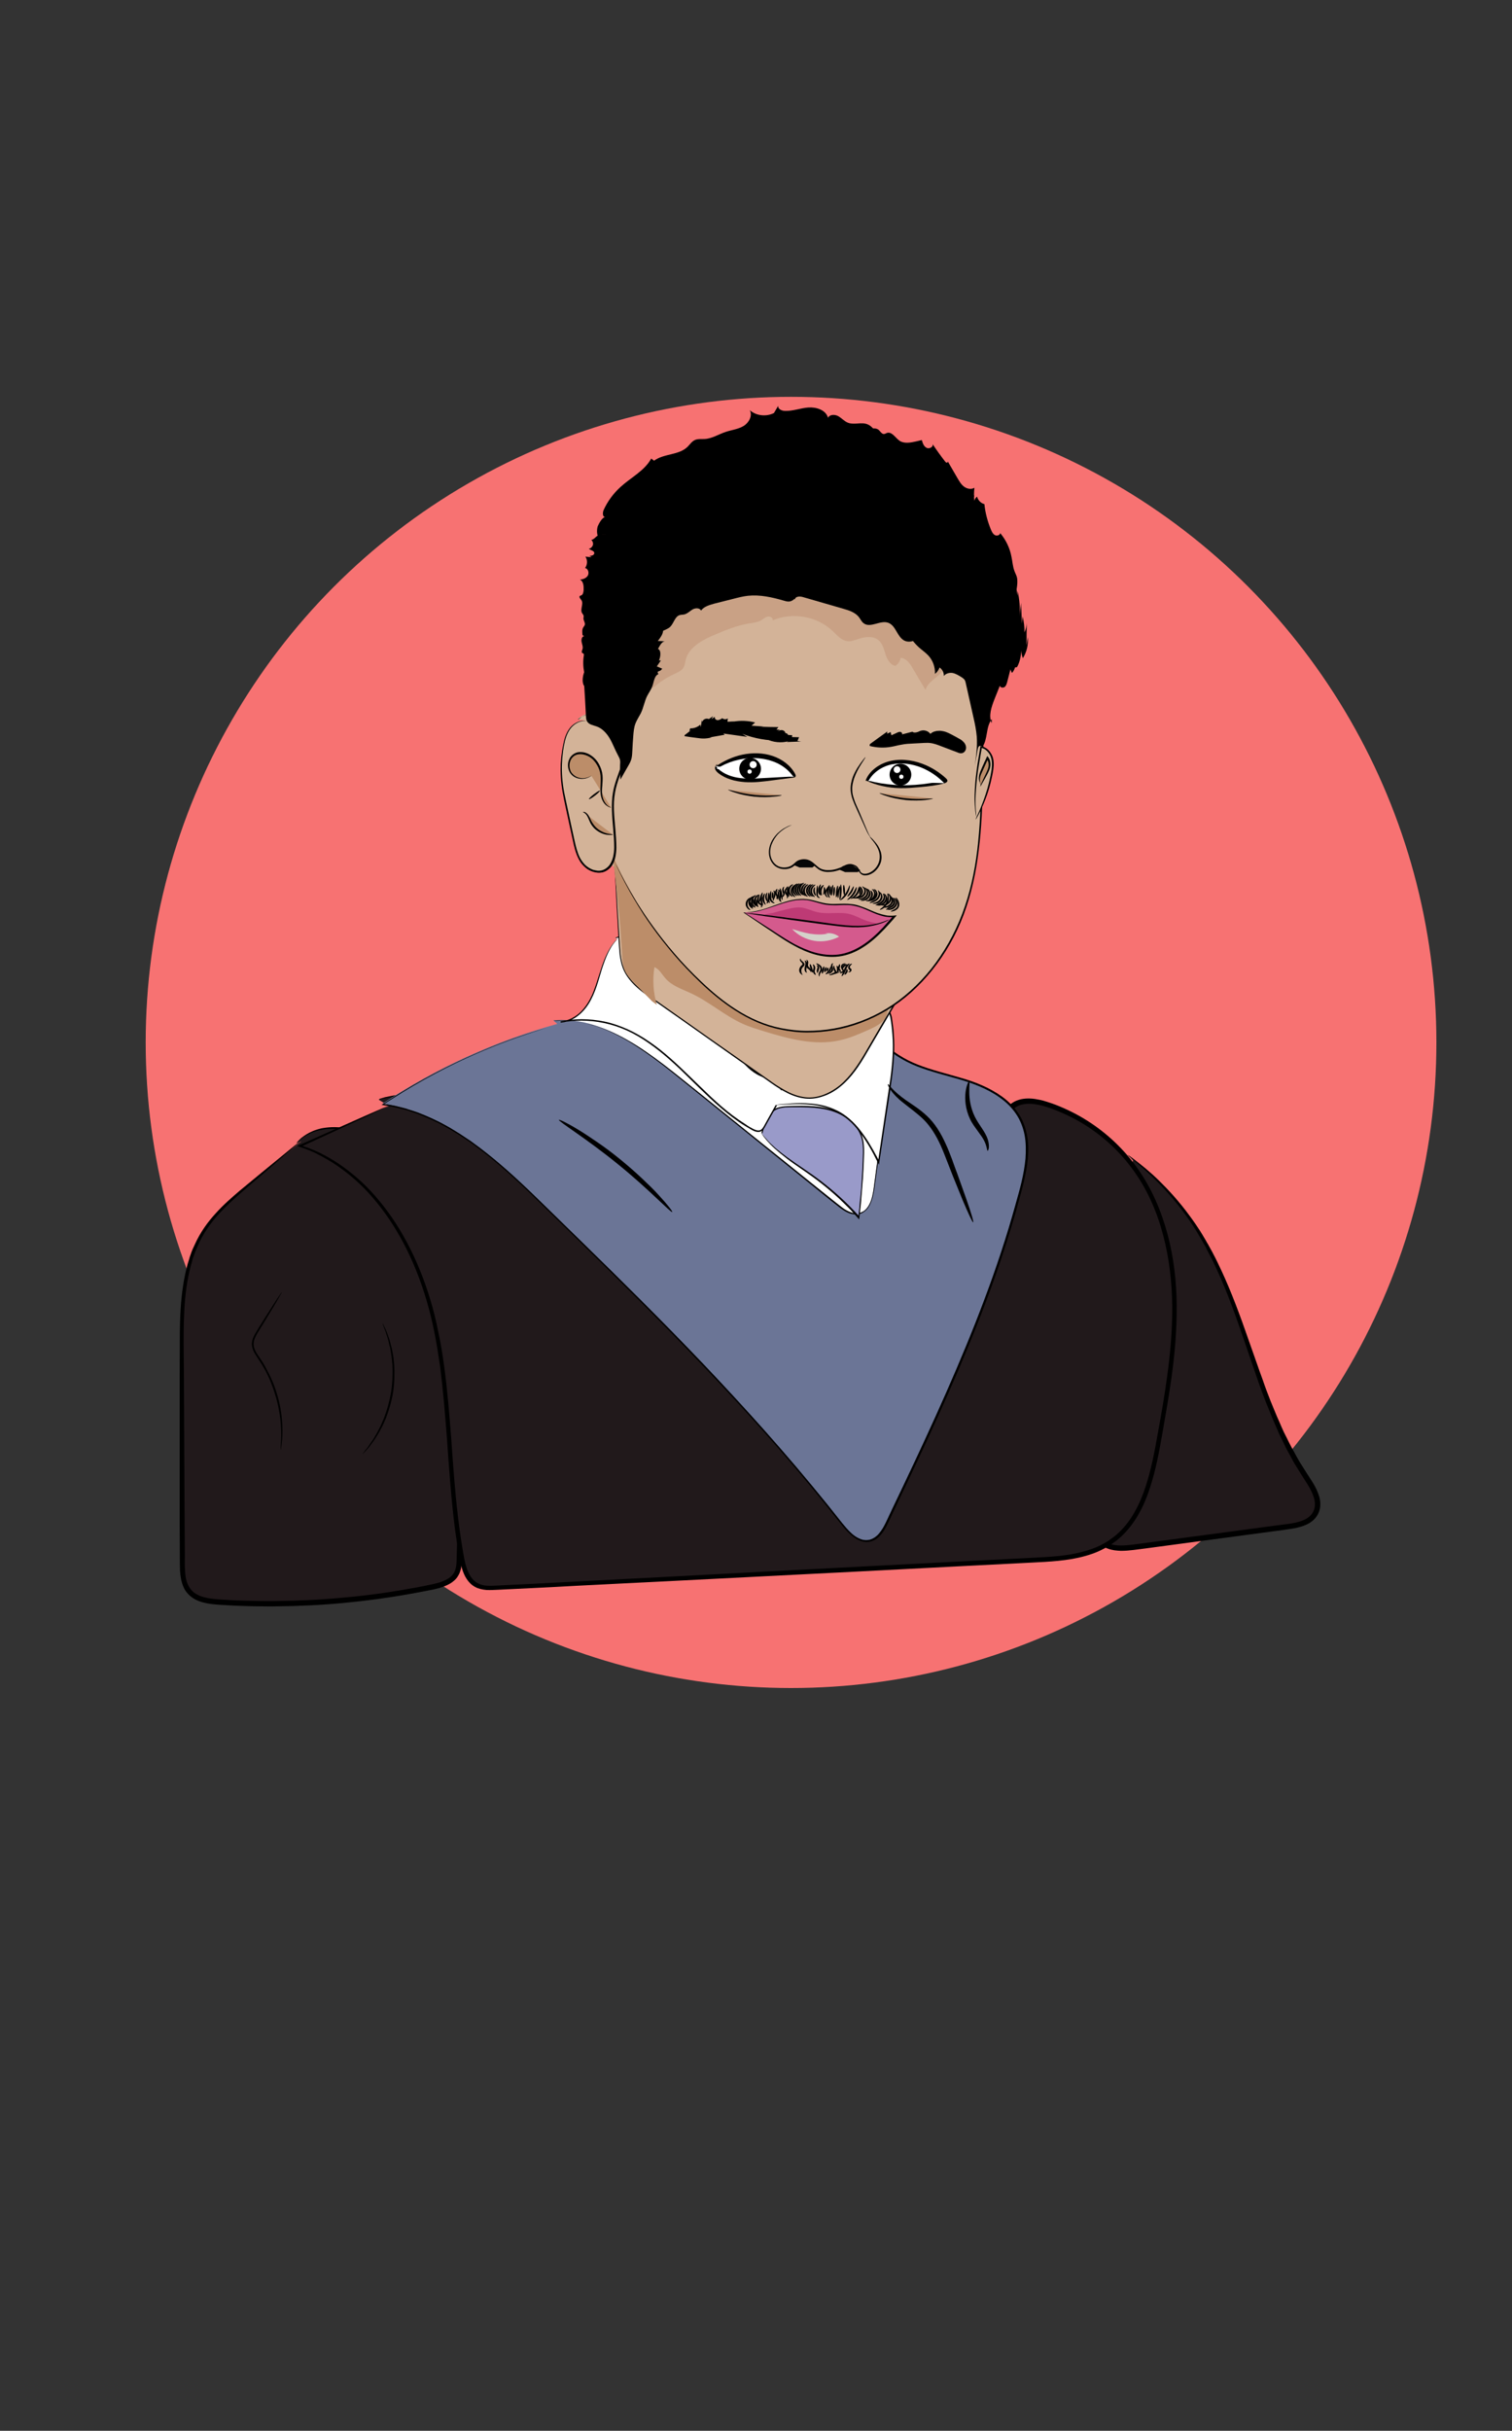<?xml version="1.0" encoding="utf-8"?>
<!-- Generator: Adobe Illustrator 22.1.0, SVG Export Plug-In . SVG Version: 6.00 Build 0)  -->
<svg version="1.1" xmlns="http://www.w3.org/2000/svg" xmlns:xlink="http://www.w3.org/1999/xlink" x="0px" y="0px"
	 viewBox="0 0 850 1366" style="enable-background:new 0 0 850 1366;" xml:space="preserve">
<rect x="0" y="0" width="850" height="1366" fill="#333333" stroke="none"/>
<style type="text/css">
	.st0{fill:none;stroke:#000000;stroke-miterlimit:10;}
	.st1{fill:#F77272;}
	.st2{fill:#FFFFFF;}
	.st3{fill:#21191B;}
	.st4{fill:#6B7596;}
	.st5{fill:#999AC9;}
	.st6{fill:#D3B398;}
	.st7{fill:#BC8D69;}
	.st8{fill:#C9A185;}
	.st9{stroke:#000000;stroke-miterlimit:10;}
	.st10{fill:none;}
	.st11{fill:#D45A8D;}
	.st12{fill:#070707;}
	.st13{fill:#D5D2CA;}
	.st14{fill:#090808;}
	.st15{fill:#BE3A75;}
	.st16{fill:#E0C2AA;}
</style>
<g id="Layer_1">
	<g>
		<g>
			<path class="st0" d="M447,441.3"/>
		</g>
	</g>
</g>
<g id="Layer_3">
</g>
<g id="Layer_7">
	<circle class="st1" cx="444.7" cy="585.8" r="362.8"/>
	<path class="st2" d="M328.5,568.3c-3.4,1.8-6.4,4.8-7,8.6c-0.9,5.3,2.8,10.3,6.6,14.1c19,19.2,45.2,29.1,68.9,42.1
		c26.1,14.4,49.6,33,71.8,53c4.3,3.9,9.1,8.1,14.9,8.6c6.4,0.6,12.2-3.4,17.4-7.2c7.4-5.4,15.3-11.5,18-20.3
		c2-6.7,0.6-13.9-1.6-20.5c-2.8-8.1-6.8-15.6-10.9-23.1c-1.6-3-3.3-6-6-8c-3.1-2.3-7.1-2.9-11-3.3c-5.7-0.7-11.5-1.3-17.2-0.5
		c-6.2,0.9-12.1,3.4-18.4,4.2c-7.4,0.9-14.9-0.7-22.2-2.4c-16.5-3.7-34-7.9-45.9-20c-4.9-5-8.6-11.1-13.8-15.8
		c-3.3-2.9-7.3-5.2-11.6-5.9c-4.5-0.7-9.4,0.3-13.3-1.9c-2.7-1.5-5.5-5.7-8.9-5.4C335.3,565,330.9,567,328.5,568.3z"/>
	<g>
		<path class="st3" d="M634.4,649.2c15.7,11.6,29.1,26.1,39.6,42.5c27,42.6,32.5,96.2,60.5,138.2c4.1,6.2,8.8,13.8,5.4,20.3
			c-2.9,5.5-10,7-16.1,7.8c-28.5,3.8-57,7.6-85.5,11.4c-6.9,0.9-15,1.4-19.7-3.7c-3.2-3.4-3.8-8.5-4.1-13.1
			c-1-13.1-1.1-26.3-0.4-39.4c1.1-21.3,4.4-42.5,7.7-63.6c5.1-32.5,10.1-64.9,15.2-97.4"/>
		<g>
			<g>
				<path d="M637,652.3c-0.1,0-0.2,0.5-0.4,1.4c-0.2,1-0.5,2.4-0.8,4.3c-0.7,3.8-1.6,9.3-2.9,16.5c-2.4,14.3-5.8,35-9.9,60.6
					c-2,12.8-4.4,26.8-6.5,42c-2.1,15.1-3.9,31.4-4.2,48.7c-0.1,8.6,0.1,17.4,0.7,26.4c0.2,2.2,0.3,4.6,0.8,6.9
					c0.5,2.3,1.4,4.7,2.9,6.8c0.8,1,1.8,1.9,2.8,2.7c1.1,0.7,2.2,1.3,3.4,1.7c2.4,0.9,4.9,1.1,7.3,1.2c2.4,0,4.8-0.2,7.2-0.5
					c2.3-0.3,4.7-0.6,7-0.9c4.7-0.6,9.4-1.3,14.2-1.9c9.6-1.3,19.3-2.6,29.1-3.9c9.8-1.3,19.5-2.6,29.1-3.9c2.4-0.3,4.8-0.6,7.1-1
					c2.4-0.3,4.8-0.7,7.2-1.4c2.4-0.7,4.8-1.7,6.8-3.4c2.1-1.7,3.5-4.1,4.1-6.7c0.5-2.6,0.2-5.3-0.6-7.6c-0.8-2.4-1.8-4.5-3-6.5
					c-1.2-2-2.5-3.9-3.7-5.8c-1.2-1.9-2.4-3.8-3.6-5.7c-0.6-0.9-1.1-1.9-1.7-2.9c-0.5-1-1.1-1.9-1.6-2.9c-0.5-1-1.1-1.9-1.6-2.9
					c-0.5-1-1-2-1.5-2.9c-1-2-1.9-3.9-2.9-5.8c-0.9-2-1.8-3.9-2.6-5.9c-0.4-1-0.9-1.9-1.3-2.9c-0.4-1-0.8-2-1.2-2.9
					c-0.8-2-1.6-3.9-2.4-5.8c-1.5-3.9-3-7.7-4.3-11.6c-2.8-7.6-5.3-15.1-7.9-22.3c-5-14.4-10-27.8-15.5-39.6
					c-1.4-2.9-2.7-5.8-4.2-8.6c-0.7-1.4-1.4-2.7-2.2-4.1c-0.4-0.7-0.7-1.3-1.1-2c-0.4-0.6-0.8-1.3-1.1-1.9c-1.5-2.5-2.9-5-4.5-7.3
					c-0.8-1.2-1.5-2.3-2.3-3.4c-0.8-1.1-1.5-2.2-2.3-3.2c-6.1-8.4-12.2-14.9-17.4-20c-5.2-5.1-9.7-8.6-12.7-10.9
					c-1.5-1.2-2.7-2-3.5-2.6c-0.8-0.6-1.2-0.8-1.3-0.8c-0.1,0.1,1.5,1.3,4.4,3.8c2.9,2.5,7.2,6.1,12.3,11.3
					c5.1,5.1,11,11.8,16.9,20.1c0.7,1,1.5,2.1,2.2,3.2c0.7,1.1,1.5,2.2,2.2,3.4c1.5,2.3,2.8,4.8,4.3,7.3c0.4,0.6,0.7,1.3,1.1,1.9
					c0.4,0.6,0.7,1.3,1,2c0.7,1.3,1.4,2.7,2.1,4c1.5,2.7,2.7,5.6,4.1,8.5c5.4,11.8,10.2,25.1,15.1,39.5c2.5,7.2,5,14.7,7.7,22.4
					c1.3,3.8,2.8,7.7,4.3,11.6c0.8,1.9,1.6,3.9,2.4,5.9c0.4,1,0.8,2,1.2,3c0.4,1,0.9,2,1.3,3c0.9,2,1.7,4,2.6,6c1,2,1.9,3.9,2.9,5.9
					c0.5,1,0.9,2,1.5,3c0.5,1,1.1,2,1.6,2.9c0.5,1,1.1,2,1.6,3c0.5,1,1.1,2,1.7,2.9c1.2,1.9,2.4,3.9,3.6,5.8c1.2,2,2.5,3.8,3.6,5.7
					c1.1,1.9,2.1,3.9,2.8,6c0.7,2,0.9,4.2,0.5,6.1c-0.4,2-1.5,3.8-3.1,5.1c-1.6,1.3-3.6,2.2-5.8,2.8c-2.2,0.6-4.5,1-6.8,1.3
					c-2.4,0.3-4.7,0.6-7.1,0.9c-9.6,1.3-19.3,2.6-29.1,3.9c-9.8,1.3-19.5,2.6-29.1,3.9c-4.8,0.6-9.5,1.3-14.2,1.9
					c-4.7,0.6-9.4,1.4-13.8,1.4c-2.2,0-4.4-0.3-6.4-1c-1-0.3-1.9-0.8-2.7-1.4c-0.8-0.6-1.6-1.3-2.2-2.1c-1.2-1.6-2-3.6-2.4-5.6
					c-0.5-2.1-0.6-4.3-0.8-6.5c-0.7-8.9-0.9-17.7-0.8-26.2c0.2-17.1,1.9-33.3,3.9-48.4c2-15.1,4.3-29.1,6.2-42
					c3.9-25.7,6.9-46.4,9-60.8c1-7.2,1.8-12.8,2.3-16.6c0.2-1.9,0.4-3.3,0.5-4.3C637.1,652.8,637.1,652.3,637,652.3z"/>
			</g>
		</g>
	</g>
	<g>
		<path class="st3" d="M169.4,641.3c-9.9,8.3-19.8,16.6-29.7,25c-9.1,7.6-18.3,15.5-24.8,25.4c-12.4,19.3-12.8,43.7-12.7,66.6
			c0.1,40,0.2,80,0.4,120c0,5.8,0.2,12.1,4.1,16.4c4,4.5,10.6,5.3,16.6,5.7c40,2.7,80.4-0.2,119.7-8.4c5.4-1.1,11.5-2.9,14-7.9
			c1.2-2.4,1.3-5.1,1.3-7.8c1.8-68.6,3-139.9-25.1-202.6c-6-13.4-13.8-26.7-26.2-34.4c-12.4-7.7-30.6-7.9-40.3,3.1"/>
		<g>
			<g>
				<path d="M166.6,642.4c0,0,0.5-0.4,1.4-1.2c0.4-0.5,1.1-0.9,1.8-1.5c0.7-0.6,1.6-1.1,2.7-1.8c2.1-1.2,4.9-2.4,8.4-3
					c3.5-0.7,7.6-0.8,12.1-0.1c0.6,0.1,1.1,0.2,1.7,0.3c0.6,0.1,1.2,0.3,1.7,0.4c0.6,0.2,1.2,0.4,1.8,0.5c0.3,0.1,0.6,0.2,0.9,0.3
					c0.3,0.1,0.6,0.2,0.9,0.3c2.4,0.8,4.8,2.1,7.1,3.6c4.7,3,9.1,7.3,13.1,12.5c4,5.2,7.4,11.4,10.6,18.1c1.6,3.4,3,7,4.5,10.6
					c0.4,0.9,0.8,1.8,1.1,2.8c0.4,0.9,0.8,1.9,1.1,2.8c0.7,1.9,1.4,3.8,2,5.8c5.5,15.7,9.8,33.4,12.8,52.7c3,19.3,4.4,40.2,5,62.2
					c0.6,22,0,45.1-0.6,69.1c-0.1,2.9-0.4,5.7-2,7.8c-1.5,2.1-4.1,3.4-6.8,4.4c-2.7,0.9-5.7,1.5-8.7,2.1c-3,0.6-6,1.2-9.1,1.7
					c-12.1,2.2-24.6,3.9-37.2,5c-12.6,1.2-25.1,1.8-37.5,1.9c-3.1,0.1-6.2,0-9.2,0c-3.1-0.1-6.1-0.1-9.2-0.2c-3-0.1-6.1-0.2-9.1-0.4
					c-3-0.2-6-0.3-8.9-0.7c-2.9-0.4-5.7-1-8.1-2.3c-2.4-1.2-4.2-3.2-5.3-5.7c-1.1-2.4-1.5-5.2-1.6-8.1c-0.2-2.8-0.1-5.7-0.1-8.6
					c-0.1-11.5-0.1-22.8-0.2-33.9c-0.1-22-0.2-43-0.3-62.6c0-19.6-0.9-37.9,1.5-54.3c0.6-4.1,1.4-8,2.4-11.8
					c0.3-0.9,0.6-1.9,0.8-2.8l0.4-1.4l0.5-1.3c0.3-0.9,0.6-1.8,1-2.7c0.4-0.9,0.7-1.7,1.1-2.6c2.9-6.8,7-12.6,11.4-17.5
					c4.4-4.9,9-9,13.2-12.7c4.3-3.7,8.2-7.1,11.8-10.1c7.1-6.1,12.6-10.8,16.3-14c1.8-1.6,3.2-2.9,4.2-3.7c0.9-0.8,1.4-1.3,1.4-1.3
					s-0.6,0.3-1.6,1.1c-1,0.8-2.5,1.9-4.4,3.5c-3.8,3.1-9.4,7.7-16.6,13.6c-3.6,3-7.6,6.3-12,9.9c-4.3,3.7-9,7.7-13.5,12.7
					c-4.5,4.9-8.8,10.8-11.9,17.8c-0.4,0.9-0.8,1.8-1.2,2.6c-0.4,0.9-0.7,1.8-1,2.7l-0.5,1.4l-0.4,1.4c-0.3,0.9-0.6,1.9-0.9,2.9
					c-1,3.9-1.9,7.9-2.5,12.1c-1.3,8.3-1.7,17.1-1.8,26.2c-0.1,9.1,0,18.6-0.1,28.4c0,19.6,0,40.5,0,62.6c0,11,0,22.3,0.1,33.9
					c0,2.9,0,5.8,0.1,8.8c0.2,3,0.6,6.1,1.9,9.1c0.6,1.5,1.5,2.9,2.7,4.1c1.1,1.2,2.5,2.2,3.9,3c2.9,1.5,6,2.2,9.1,2.6
					c3.1,0.4,6.1,0.5,9.1,0.7c3,0.2,6.1,0.3,9.1,0.4c3.1,0.1,6.1,0.2,9.2,0.2c3.1,0,6.2,0.1,9.3,0c12.4-0.1,25-0.7,37.7-1.9
					c12.7-1.2,25.2-2.9,37.4-5.1c3.1-0.6,6.1-1.1,9.1-1.7c3-0.6,6.1-1.1,9.1-2.2c1.5-0.5,3-1.2,4.4-2c1.4-0.9,2.8-2,3.8-3.4
					c0.5-0.7,0.9-1.5,1.3-2.3c0.3-0.8,0.6-1.6,0.8-2.4c0.3-1.6,0.4-3.2,0.5-4.7c0.6-24,1.1-47.2,0.4-69.2
					c-0.6-22.1-2.2-43.1-5.3-62.5c-3.1-19.4-7.6-37.3-13.3-53c-0.7-2-1.4-3.9-2.1-5.8c-0.3-1-0.7-1.9-1.1-2.8
					c-0.4-0.9-0.8-1.9-1.2-2.8c-1.6-3.7-3-7.3-4.6-10.7c-3.3-6.8-6.8-13-11-18.3c-4.1-5.3-8.7-9.6-13.6-12.7
					c-2.5-1.5-4.9-2.8-7.4-3.6c-0.3-0.1-0.6-0.2-0.9-0.3c-0.3-0.1-0.6-0.2-0.9-0.3c-0.6-0.2-1.2-0.4-1.8-0.5
					c-0.6-0.1-1.2-0.3-1.8-0.4c-0.6-0.1-1.2-0.2-1.8-0.3c-4.7-0.7-8.9-0.4-12.5,0.3c-3.6,0.8-6.4,2.1-8.5,3.4c-1,0.7-2,1.3-2.7,1.9
					c-0.7,0.6-1.3,1.1-1.7,1.6C166.9,641.9,166.5,642.4,166.6,642.4z"/>
			</g>
		</g>
	</g>
	<g>
		<path class="st3" d="M218.7,621.5c-16.6,7.5-33.2,15-49.8,22.5c41.6,13.9,66.5,57.5,75.8,100.4c9.4,42.9,7.2,87.5,15.1,130.7
			c1.1,6.1,3,12.9,8.5,15.8c3.3,1.7,7.2,1.6,11,1.4c25.1-1.3,50.2-2.6,75.3-3.9c75.9-3.9,151.8-7.8,227.7-11.7
			c14.6-0.8,29.9-1.8,42.1-9.9c18.2-12.1,23.5-36,27.4-57.5c4.6-25.8,9.3-51.9,8.7-78.2c-0.6-26.3-6.8-53-22.2-74.4
			c-12.1-16.8-29.6-29.6-49.3-36c-6.3-2.1-13.7-3.3-19.1,0.6c-5.7,4.2-6.6,12.2-7.1,19.3c-4.2,57.3-22.1,113.6-51.7,162.9
			c-6.5,10.7-15.6,22.3-28.1,22.3c-9.9,0-18-7.5-24.4-15.1c-19-22.5-31.8-49.5-48-74C379.4,689.9,335,652,283.9,628.6
			c-22.3-10.2-47.6-17.7-71-10.6"/>
		<g>
			<g>
				<path d="M212.8,618c0,0,0.4,0,1-0.2c0.7-0.2,1.7-0.4,3-0.7c1.3-0.3,3-0.5,5-0.9c2-0.2,4.3-0.5,6.9-0.6
					c5.3-0.2,11.8,0.1,19.4,1.5c3.8,0.7,7.8,1.7,12.1,3c4.3,1.3,8.7,2.8,13.4,4.7c18.5,7.7,40.5,19.1,63.4,36.1
					c11.5,8.5,23.1,18.4,34.5,29.8c11.4,11.5,22.6,24.4,32.9,39.1c10.4,14.6,19.5,31.1,29.7,48c5.1,8.4,10.5,16.9,16.7,25.1
					c1.6,2,3.1,4.1,4.8,6.1c1.6,2,3.3,4,5.1,6c3.6,3.8,7.7,7.5,12.8,9.8c2.5,1.2,5.3,2,8.1,2.2c2.8,0.2,5.7-0.1,8.4-1.1
					c5.4-1.9,9.9-5.6,13.6-9.7c3.7-4.2,6.8-8.9,9.6-13.7c1.4-2.4,2.8-4.8,4.2-7.3c1.3-2.5,2.7-4.9,4-7.4c5.3-10,10.3-20.3,14.8-31.1
					c4.5-10.7,8.5-21.8,12.1-33.2c3.6-11.4,6.6-23.1,9.1-35.1c2.5-12,4.4-24.2,5.8-36.6c0.3-3.1,0.6-6.2,0.8-9.4
					c0.3-3.1,0.4-6.2,1-9.2c0.6-3,1.4-5.9,3.1-8.2c1.7-2.3,4.1-3.9,7-4.4c2.8-0.6,5.9-0.3,8.9,0.3c1.5,0.3,3,0.7,4.5,1.2
					c1.5,0.5,3,1,4.5,1.6c5.9,2.3,11.6,5.1,17,8.5c10.8,6.8,20.4,15.8,27.8,26.4c7.5,10.6,12.8,22.8,16.1,35.6
					c3.4,12.8,4.9,26.1,5.1,39.6c0.1,13.5-1.1,27-3,40.6c-1.4,10.4-3.2,20.7-5.1,31c-1.8,10.3-3.7,20.4-6.9,30.1
					c-1.6,4.8-3.5,9.5-6,13.9c-2.4,4.4-5.4,8.4-9,11.8c-0.9,0.8-1.8,1.7-2.8,2.4c-1,0.7-2,1.5-3,2.2c-2.1,1.3-4.2,2.5-6.5,3.5
					c-4.5,1.9-9.3,3.2-14.2,4.1c-9.8,1.7-19.8,1.8-29.8,2.4c-9.9,0.5-19.8,1-29.6,1.5c-19.6,1-38.9,2-58,3c-38,2-74.8,3.9-110.1,5.8
					c-17.7,0.9-34.9,1.8-51.8,2.7c-8.4,0.4-16.8,0.9-25,1.3c-4.1,0.2-8.2,0.4-12.3,0.6c-2,0.1-4.1,0.2-6.1,0.3c-2,0.1-4,0.2-5.9,0.1
					c-1.9-0.1-3.7-0.5-5.3-1.4c-1.6-0.8-2.9-2.1-3.9-3.6c-1-1.5-1.8-3.2-2.4-5c-0.6-1.8-1-3.7-1.4-5.6c-1.4-7.7-2.5-15.2-3.4-22.8
					c-1.8-15-2.8-29.7-3.8-43.9c-1.1-14.2-2.2-27.9-4-41c-0.9-6.6-1.9-13-3.3-19.2c-1.2-6.3-2.7-12.3-4.5-18.2
					c-7-23.4-17.8-43.3-30.9-58.2c-6.5-7.5-13.6-13.5-20.7-18.3c-3.6-2.4-7.2-4.4-10.8-6.2c-0.9-0.4-1.8-0.8-2.7-1.2
					c-0.9-0.4-1.8-0.7-2.7-1.1c-0.4-0.2-0.9-0.4-1.3-0.5c-0.3-0.1-0.6-0.2-0.9-0.3c-0.6-0.2-1.2-0.4-1.8-0.6
					c15.5-7.1,27.5-12.7,35.6-16.4c4.2-2,7.4-3.5,9.5-4.5c1.1-0.5,1.9-0.9,2.4-1.2c0.5-0.3,0.8-0.4,0.8-0.4c0,0-0.3,0.1-0.9,0.3
					c-0.6,0.2-1.4,0.6-2.5,1c-2.2,0.9-5.4,2.4-9.6,4.2c-8.7,3.9-21.6,9.6-38.3,17c1.1,0.4,2.3,0.8,3.4,1.2c0.6,0.2,1.2,0.4,1.7,0.6
					c0.4,0.2,0.9,0.4,1.3,0.5c0.9,0.4,1.8,0.7,2.6,1.1c0.9,0.4,1.7,0.8,2.6,1.3c3.5,1.8,7.1,3.8,10.6,6.2c7,4.8,14,10.8,20.3,18.2
					c12.8,14.8,23.4,34.5,30.2,57.7c1.7,5.8,3.2,11.8,4.4,18c1.3,6.2,2.2,12.6,3.2,19.1c1.7,13.1,2.8,26.7,3.9,40.9
					c1,14.2,2,28.9,3.7,44c0.8,7.6,2,15.2,3.4,23c0.4,1.9,0.8,3.9,1.4,5.9c0.6,1.9,1.4,3.9,2.6,5.7c1.2,1.8,2.8,3.4,4.7,4.4
					c2,1.1,4.2,1.5,6.3,1.7c2.1,0.1,4.2,0,6.2-0.1c2-0.1,4-0.2,6.1-0.3c4.1-0.2,8.2-0.4,12.3-0.6c8.2-0.4,16.6-0.8,25-1.3
					c16.9-0.9,34.2-1.7,51.8-2.6c35.3-1.8,72.1-3.7,110.1-5.6c19-1,38.3-2,58-3c9.8-0.5,19.7-1,29.6-1.5c9.9-0.6,20-0.7,30.1-2.4
					c5-0.9,10.1-2.2,14.9-4.3c2.4-1.1,4.7-2.3,6.9-3.7c1.1-0.7,2.1-1.6,3.2-2.3c1-0.8,2-1.7,3-2.6c3.8-3.6,7-7.9,9.6-12.5
					c2.6-4.6,4.6-9.4,6.2-14.4c3.3-9.9,5.2-20.3,7-30.5c1.8-10.3,3.6-20.6,5.1-31.1c1.9-13.6,3.1-27.3,3-41
					c-0.1-13.7-1.7-27.3-5.2-40.3c-3.5-13-8.9-25.6-16.6-36.5c-7.7-11-17.5-20.2-28.6-27.2c-5.5-3.5-11.4-6.4-17.5-8.8
					c-1.5-0.6-3.1-1.1-4.6-1.6c-1.6-0.5-3.1-1-4.8-1.3c-3.2-0.7-6.7-1-10.1-0.3c-1.7,0.4-3.4,1-4.9,2c-1.5,1-2.8,2.2-3.8,3.6
					c-2.1,2.8-3,6.2-3.6,9.3c-0.6,3.2-0.8,6.4-1,9.5c-0.3,3.1-0.6,6.2-0.8,9.3c-1.3,12.3-3.2,24.5-5.7,36.4
					c-2.5,11.9-5.4,23.5-9,34.8c-3.5,11.3-7.5,22.3-12,33c-4.5,10.7-9.4,20.9-14.6,30.9c-1.3,2.5-2.7,4.9-4,7.4
					c-1.4,2.4-2.8,4.8-4.2,7.2c-2.7,4.8-5.8,9.3-9.3,13.3c-3.5,4-7.7,7.4-12.5,9c-4.8,1.6-10.1,1.2-14.6-1c-4.6-2.1-8.5-5.6-12-9.3
					c-1.8-1.9-3.4-3.8-5-5.8c-1.6-2-3.2-4-4.7-6c-6.1-8.1-11.5-16.5-16.6-24.9c-10.2-16.7-19.4-33.3-29.9-48
					c-10.5-14.7-21.8-27.7-33.3-39.2c-11.5-11.5-23.3-21.4-34.9-29.8c-23.1-17-45.3-28.2-64-35.8c-9.4-3.7-18.1-6.1-25.7-7.5
					c-7.7-1.3-14.3-1.6-19.6-1.2c-2.7,0.1-5,0.5-7,0.7c-2,0.4-3.6,0.7-5,1c-1.3,0.4-2.3,0.7-3,0.9C213.2,617.9,212.8,618,212.8,618z
					"/>
			</g>
		</g>
	</g>
	<g>
		<g>
			<g>
				<path d="M157.8,814.8c0,0,0.1-0.3,0.2-1c0.1-0.6,0.3-1.6,0.4-2.8c0.3-2.4,0.5-6,0.3-10.4c-0.2-4.4-0.9-9.6-2.4-15.2
					c-0.8-2.8-1.7-5.7-2.9-8.6c-0.6-1.5-1.3-2.9-2-4.4c-0.8-1.4-1.5-2.9-2.3-4.4c-0.8-1.5-1.7-2.9-2.6-4.2c-0.9-1.4-1.8-2.6-2.6-4
					c-0.7-1.3-1.3-2.8-1.3-4.2c-0.1-1.4,0.3-2.8,0.9-4.1c0.6-1.3,1.3-2.5,2-3.6c0.7-1.2,1.4-2.3,2.1-3.4c1.3-2.2,2.6-4.2,3.7-6.1
					c2.3-3.7,4.1-6.8,5.3-8.9c0.6-1.1,1.1-1.9,1.4-2.4c0.3-0.6,0.5-0.9,0.4-0.9s-0.2,0.3-0.6,0.8c-0.4,0.5-0.9,1.3-1.6,2.3
					c-1.3,2-3.3,5-5.6,8.7c-1.2,1.8-2.5,3.9-3.8,6c-0.7,1.1-1.4,2.2-2.1,3.4c-0.7,1.2-1.5,2.4-2.1,3.7c-0.6,1.3-1.1,2.9-1,4.5
					c0.1,1.6,0.6,3.2,1.4,4.6c0.8,1.4,1.7,2.7,2.6,4.1c0.9,1.4,1.8,2.7,2.6,4.2c0.9,1.4,1.6,2.9,2.3,4.3c0.7,1.5,1.4,2.9,1.9,4.4
					c1.2,2.9,2.1,5.8,2.9,8.5c1.5,5.5,2.3,10.7,2.6,15c0.3,4.3,0.2,7.9,0,10.3C157.8,813.5,157.7,814.8,157.8,814.8z"/>
			</g>
		</g>
	</g>
	<g>
		<g>
			<g>
				<path d="M203.7,817.2c0.1,0,0.8-0.7,2.2-2.2c0.3-0.4,0.7-0.8,1.1-1.2c0.4-0.5,0.8-1,1.2-1.6c0.8-1.1,1.9-2.4,2.8-3.9
					c0.5-0.8,1-1.5,1.5-2.4c0.5-0.8,1-1.7,1.5-2.7c1.1-1.8,1.9-3.9,2.9-6.1c1.7-4.4,3.2-9.4,4.1-14.8c0.8-5.4,0.9-10.7,0.6-15.4
					c-0.2-2.4-0.4-4.6-0.9-6.7c-0.2-1-0.3-2-0.6-3c-0.3-0.9-0.5-1.9-0.7-2.7c-0.4-1.7-1-3.2-1.5-4.6c-0.2-0.7-0.5-1.3-0.7-1.9
					c-0.3-0.6-0.5-1.1-0.7-1.5c-0.8-1.8-1.3-2.8-1.4-2.8c-0.1,0,0.3,1.1,1,2.9c0.2,0.5,0.4,1,0.6,1.5c0.2,0.6,0.4,1.2,0.6,1.9
					c0.4,1.3,1,2.8,1.3,4.6c0.2,0.9,0.4,1.8,0.7,2.7c0.2,0.9,0.3,1.9,0.5,3c0.4,2,0.5,4.3,0.8,6.6c0.2,4.7,0.1,9.8-0.7,15.2
					c-0.9,5.3-2.3,10.3-4,14.7c-0.9,2.1-1.7,4.2-2.7,6c-0.5,0.9-0.9,1.8-1.4,2.7c-0.5,0.8-1,1.6-1.4,2.4c-0.9,1.5-1.9,2.8-2.7,4
					c-0.4,0.6-0.8,1.1-1.1,1.6c-0.4,0.5-0.7,0.9-1.1,1.3C204.4,816.3,203.7,817.2,203.7,817.2z"/>
			</g>
		</g>
	</g>
	<g>
		<g>
			<g>
				<path d="M488.1,860.3c0.1,0,0.8-1.1,1.9-3.2c1.2-2.2,2.9-5.4,5-9.5c4.3-8.3,10.5-20.3,18-35.2c7.5-14.9,16.5-32.7,26.4-52.4
					c0.3-0.6,0.6-1.2,0.9-1.9l0.7-1.5c0.3-0.6,0.5-1.2,0.8-1.8l0-0.1c0,0,0-0.1,0-0.1l-0.2-0.1l-0.5-0.2l-0.9-0.3
					c-0.6-0.2-1.2-0.3-1.9-0.5c-0.5-0.1-0.8-0.1-1.2-0.1c-0.4,0-0.8,0-1.2,0c-3.2,0.2-6.2,1.6-8.6,3.6c-1.2,1-2.3,2.2-3.2,3.5
					c-0.9,1.3-1.6,2.7-2.2,4.1c-1.2,2.8-2,5.8-2.8,8.7c-2.8,11.6-7.4,23.1-13.7,34c-3.2,5.4-6.7,10.6-10.5,15.4
					c-1.9,2.3-4,4.5-6.4,5.8c-2.4,1.3-5.2,1.9-7.6,1.2c-2.4-0.7-4.3-2.8-6-5.1c-1.8-2.3-3.6-4.6-5.4-6.9c-3.5-4.6-7-9-10.4-13.4
					c-6.8-8.7-13.2-17-19.3-24.7c-3-3.9-6-7.6-8.8-11.2c-2.8-3.6-5.6-7-8.4-10.1c-5.6-6.3-11.7-11.2-17.9-14.1
					c-6.2-2.9-12.1-3.7-16.8-3.4c-2.4,0.1-4.5,0.6-6.2,1.1c-1.7,0.6-3.2,1.2-4.3,1.8c-0.5,0.3-1,0.6-1.4,0.8
					c-0.4,0.3-0.7,0.5-0.9,0.7c-0.5,0.4-0.7,0.6-0.7,0.7c0,0,0.3-0.1,0.9-0.4c0.3-0.2,0.6-0.3,1-0.6c0.4-0.2,0.9-0.4,1.5-0.7
					c1.1-0.5,2.5-1,4.2-1.5c1.7-0.4,3.7-0.7,6-0.8c4.6-0.1,10.2,0.9,16.1,3.8c5.8,2.9,11.6,7.8,17,14c2.7,3.1,5.4,6.5,8.2,10.1
					c2.8,3.6,5.6,7.4,8.6,11.3c6,7.8,12.4,16.1,19.1,24.9c3.4,4.4,6.8,8.9,10.3,13.4c1.8,2.3,3.5,4.6,5.3,6.9
					c0.9,1.2,1.9,2.4,3.1,3.5c1.2,1.1,2.7,2.1,4.4,2.6c3.4,1,7,0.2,9.9-1.4c2.9-1.6,5.2-4.1,7.2-6.5c3.9-4.9,7.6-10.2,10.8-15.7
					c6.5-11.1,11.1-23,14-34.8c0.7-2.9,1.5-5.7,2.6-8.3c0.6-1.3,1.2-2.5,2-3.6c0.7-1.1,1.6-2.1,2.6-2.9c2-1.7,4.5-2.9,6.9-3l0.9,0
					l0.9,0.1c0.1,0,0.2,0,0.2,0.1l0,0.1l-0.2,0.4c-0.3,0.6-0.6,1.2-0.9,1.9c-9.7,19.8-18.5,37.7-25.8,52.7
					c-7.3,15-13.2,27.2-17.2,35.6c-2,4.2-3.5,7.5-4.5,9.8C488.4,859,488,860.2,488.1,860.3z"/>
			</g>
		</g>
	</g>
	<g>
		<path class="st4" d="M313.3,575.4c-34.9,9.6-68.2,24.8-98.3,44.8c35.9,4.9,64.5,31.5,90.5,56.9c58.6,57.1,117.4,114.5,167.7,179
			c3.9,5,9.3,10.7,15.5,9.3c5-1.1,7.8-6.2,10-10.8c28.8-60.3,57.7-121,74.7-185.6c3.5-13.5,6.4-28.4-0.1-40.8
			c-6.4-12.2-20.3-18.4-33.5-22.4c-13.2-3.9-27.4-6.7-38.2-15.2c-3.5,25.7-6.9,51.4-10.4,77.1c-0.8,5.6-2.4,12.3-7.9,13.9
			c-4.5,1.3-8.9-1.8-12.5-4.7c-29.7-23.9-59.4-47.8-89.1-71.7c-20.7-16.6-44.3-34.2-70.7-31.8"/>
		<g>
			<g>
				<path d="M310.9,573.5c0,0,0.2,0,0.7,0c0.5,0,1.2,0,2.2-0.1c1,0,2.1-0.1,3.6,0c1.4,0.1,3.1,0.1,4.9,0.4c0.9,0.1,1.9,0.3,2.9,0.4
					c1,0.2,2.1,0.4,3.2,0.7c0.6,0.1,1.1,0.2,1.7,0.4c0.6,0.2,1.2,0.3,1.8,0.5c0.6,0.2,1.2,0.4,1.9,0.5c0.6,0.2,1.3,0.4,1.9,0.6
					c5.2,1.7,10.9,4.4,17.1,8c6.1,3.6,12.6,8.1,19.5,13.4c6.9,5.3,14.1,11.3,22,17.6c15.7,12.7,33.6,27.1,53.4,43.1
					c5,4,10,8.1,15.2,12.3c2.6,2.1,5.2,4.2,7.9,6.3c1.3,1.1,2.7,2.1,4.2,3c1.5,0.9,3.2,1.6,5,1.8c1.8,0.2,3.7-0.1,5.3-1.1
					c1.6-1,2.8-2.4,3.6-4c1.7-3.2,2.3-6.9,2.8-10.4c1-7.2,2-14.4,3-21.8c2-14.8,4.1-30.1,6.2-45.9c0.3-2,0.5-4,0.8-5.9l0.2-1.4
					l0-0.1l0.1,0l1.2,0.9c0.4,0.3,0.8,0.6,1.3,0.9c3.4,2.2,7.1,4.1,10.9,5.6c7.7,3,15.8,5,23.8,7.3c4,1.2,8,2.5,11.9,4.2
					c3.9,1.7,7.7,3.7,11.1,6.2c3.5,2.5,6.6,5.5,9,9.1c2.4,3.5,4,7.7,4.8,11.9c0.8,4.3,0.8,8.7,0.5,13.1c-0.4,4.4-1.2,8.8-2.2,13.1
					c-1,4.4-2.3,8.7-3.5,13.1c-1.2,4.4-2.5,8.7-3.8,13.1c-10.6,35-25,70.1-41,105.5c-8,17.7-16.2,35-24.4,52.1c-1,2.1-2,4.3-3,6.4
					c-1,2.1-2,4.2-3.4,6.1c-1.3,1.9-2.9,3.5-5,4.4c-1,0.5-2.1,0.7-3.2,0.7c-1.1,0-2.2-0.2-3.2-0.6c-2.1-0.8-4-2.1-5.6-3.7
					c-1.7-1.6-3.1-3.3-4.6-5.1c-2.9-3.6-5.7-7.2-8.6-10.8c-23-28.5-46.7-54.7-69.9-79.1c-23.2-24.3-46-46.8-67.4-67.7
					c-10.7-10.4-21-20.6-31-30.2c-10.1-9.6-20.1-18.4-30.5-25.9c-0.6-0.5-1.3-0.9-1.9-1.4c-0.7-0.4-1.3-0.9-2-1.3
					c-1.3-0.9-2.6-1.7-3.9-2.6c-2.7-1.6-5.2-3.3-7.9-4.7c-5.3-3-10.7-5.3-16.1-7.4c-1.4-0.4-2.7-0.9-4.1-1.3c-0.7-0.2-1.3-0.4-2-0.7
					c-0.7-0.2-1.4-0.3-2-0.5c-1.4-0.3-2.7-0.7-4-1c-1.3-0.3-2.7-0.5-4-0.7c-0.6-0.1-1.3-0.2-1.9-0.3l-0.4-0.1c-0.1,0,0-0.1,0.1-0.1
					l0.2-0.1c1-0.7,2.1-1.4,3.1-2c2.2-1.4,4.4-2.8,6.5-4.1c17.2-10.6,32.9-18.2,46-23.7c13.1-5.6,23.6-9,30.7-11.3
					c1.8-0.6,3.4-1.1,4.7-1.5c1.4-0.4,2.5-0.7,3.4-1c0.9-0.3,1.6-0.5,2.1-0.6c0.5-0.1,0.7-0.2,0.7-0.2s-0.2,0.1-0.7,0.2
					c-0.5,0.1-1.2,0.3-2.1,0.6c-0.9,0.3-2.1,0.6-3.4,1c-1.4,0.4-2.9,0.9-4.7,1.4c-7.1,2.2-17.7,5.6-30.8,11.2
					c-13.1,5.5-28.9,13-46.2,23.6c-2.1,1.3-4.4,2.7-6.5,4.1c-1.2,0.8-2.3,1.5-3.5,2.3l-0.7,0.4l-0.3,0.2c0,0-0.2,0.1-0.1,0.1l0.2,0
					l1.6,0.3c0.7,0.1,1.4,0.2,2.1,0.4c1.3,0.2,2.7,0.4,4,0.7c1.3,0.3,2.7,0.7,4,1c0.7,0.2,1.3,0.3,2,0.5c0.7,0.2,1.3,0.4,2,0.7
					c1.3,0.4,2.7,0.9,4,1.3c5.3,2.1,10.7,4.4,16,7.4c2.7,1.4,5.2,3.1,7.9,4.7c1.3,0.9,2.6,1.7,3.9,2.6c0.6,0.4,1.3,0.9,2,1.3
					c0.6,0.5,1.3,0.9,1.9,1.4c10.3,7.4,20.3,16.3,30.3,25.8c10,9.6,20.3,19.8,31,30.2c21.3,20.9,44.1,43.4,67.3,67.8
					c23.2,24.3,46.9,50.5,69.8,79c2.8,3.6,5.7,7.2,8.6,10.8c1.4,1.8,2.9,3.6,4.7,5.2c1.7,1.6,3.7,3.1,6,3.9c2.3,0.9,4.9,0.9,7.2-0.2
					c2.3-1,4-2.8,5.4-4.8c1.4-2,2.4-4.1,3.4-6.2c1-2.1,2-4.3,3-6.4c8.1-17.1,16.4-34.4,24.4-52.1c16-35.4,30.4-70.5,41-105.6
					c1.3-4.4,2.7-8.7,3.8-13.1c1.2-4.4,2.5-8.7,3.5-13.1c1-4.4,1.9-8.8,2.3-13.3c0.4-4.5,0.4-9-0.5-13.4c-0.9-4.4-2.4-8.6-5-12.3
					c-2.5-3.7-5.7-6.8-9.2-9.3c-3.5-2.5-7.4-4.6-11.3-6.3c-3.9-1.7-8-3.1-12-4.2c-8.1-2.4-16.2-4.3-23.8-7.3
					c-3.8-1.5-7.4-3.3-10.8-5.5c-0.4-0.3-0.8-0.5-1.2-0.8l-1.3-0.9l-1.1-0.8c-0.1,0.4-0.1,0.9-0.2,1.4l-0.2,1.6
					c-0.3,2-0.5,4-0.8,5.9c-2.1,15.8-4.2,31.1-6.2,45.9c-1,7.4-2,14.7-2.9,21.8c-0.5,3.6-1,7.1-2.7,10.2c-0.8,1.5-1.9,2.9-3.3,3.7
					c-1.4,0.8-3.1,1.2-4.8,1c-1.7-0.2-3.2-0.9-4.7-1.7c-1.5-0.8-2.8-1.9-4.1-2.9c-2.7-2.1-5.3-4.2-7.9-6.3
					c-5.2-4.2-10.3-8.2-15.2-12.2c-19.8-15.9-37.8-30.3-53.5-43c-7.9-6.3-15.2-12.3-22-17.5c-6.9-5.2-13.4-9.8-19.6-13.3
					c-6.2-3.6-12-6.2-17.2-7.9c-0.6-0.2-1.3-0.4-1.9-0.6c-0.6-0.2-1.3-0.4-1.9-0.5c-0.6-0.2-1.2-0.3-1.8-0.5
					c-0.6-0.1-1.2-0.2-1.7-0.4c-1.1-0.2-2.2-0.5-3.2-0.7c-1-0.1-2-0.3-3-0.4c-1.9-0.3-3.5-0.2-4.9-0.3c-1.4-0.1-2.6,0-3.6,0
					c-1,0.1-1.7,0.1-2.2,0.1C311.1,573.4,310.9,573.5,310.9,573.5z"/>
			</g>
		</g>
	</g>
	<g>
		<path class="st5" d="M427.8,636.3c7.3,10.6,19,17.1,29.5,24.6c9.4,6.7,17.9,14.5,25.6,23.2c1.4-11.4,2.3-22.9,2.7-34.4
			c0.1-3.4,0.2-6.8-0.7-10.1c-2-7.7-9-13.2-16.6-15.6c-7.5-2.5-15.6-2.3-23.5-2.2c-3,0.1-6.1,0.1-8.7,1.5c-2.4,1.3-4.1,3.5-5.3,6
			c-1.1,2.4-1.7,5.1-2.3,7.7"/>
		<g>
			<g>
				<path d="M428.5,637.1c0,0,0.1-0.2,0.2-0.5c0.1-0.3,0.2-0.8,0.4-1.4c0.3-1.2,0.8-3,1.7-5.2c0.5-1.1,1.1-2.3,2-3.4
					c0.9-1.1,2-2.2,3.5-3c1.5-0.8,3.3-1.1,5.2-1.3c1.9-0.1,4-0.1,6.1-0.1c4.3,0,9,0,14,0.8c5,0.7,10.2,2.4,14.7,5.7
					c2.3,1.7,4.3,3.7,5.9,6.2c1.6,2.5,2.5,5.3,2.8,8.4c0.3,3,0.1,6.2,0,9.4c-0.1,3.2-0.3,6.4-0.5,9.7c-0.2,3.8-0.5,7.5-0.9,11.1
					c-0.2,1.8-0.4,3.6-0.5,5.4c-0.2,1.4-0.3,2.8-0.5,4.2c-0.6-0.7-1.3-1.4-1.9-2.1c-0.9-0.9-1.8-1.9-2.7-2.8
					c-1.8-1.8-3.6-3.6-5.4-5.2c-3.6-3.3-7.2-6.3-10.7-9c-7-5.4-13.7-9.5-19-13.4c-2.6-1.9-4.9-3.7-6.9-5.4c-1.9-1.7-3.5-3.2-4.7-4.6
					c-1.2-1.3-2.1-2.4-2.7-3.1c-0.6-0.7-0.9-1.1-0.9-1.1s0.2,0.4,0.8,1.2c0.5,0.8,1.4,1.9,2.5,3.2c1.2,1.4,2.7,3,4.6,4.7
					c1.9,1.7,4.2,3.6,6.8,5.6c5.2,4,11.9,8.1,18.8,13.5c3.5,2.7,7,5.7,10.6,9c1.8,1.7,3.5,3.4,5.3,5.2c0.9,0.9,1.8,1.8,2.6,2.8
					c0.4,0.5,0.9,1,1.3,1.4c0.7,0.8,1.3,1.5,2,2.3c0.2-2.1,0.5-4.2,0.7-6.4c0.2-1.8,0.4-3.6,0.5-5.4c0.3-3.7,0.6-7.4,0.9-11.2
					c0.2-3.3,0.4-6.5,0.5-9.7c0.1-3.2,0.3-6.4,0-9.5c-0.3-3.1-1.3-6.2-3-8.8c-1.6-2.6-3.8-4.7-6.1-6.4c-4.7-3.4-10.1-5.1-15.2-5.8
					c-5.1-0.7-9.8-0.7-14.1-0.6c-2.2,0.1-4.2,0-6.2,0.2c-2,0.2-3.8,0.6-5.4,1.4c-1.6,0.8-2.7,2-3.6,3.2c-0.9,1.2-1.5,2.4-2,3.5
					c-0.9,2.3-1.3,4.1-1.6,5.3c-0.1,0.6-0.2,1.1-0.3,1.4C428.5,636.9,428.4,637.1,428.5,637.1z"/>
			</g>
		</g>
	</g>
	<g>
		<path class="st2" d="M347.1,527.6c-4.8,4.7-7.3,11.1-9.3,17.5s-3.6,12.9-7.1,18.6s-9.2,10.5-15.8,10.9c10.6-2.1,21.7-1.3,31.9,2.2
			c15.1,5.3,27.5,16.2,39,27.4s22.7,23,36.7,30.7c1.5,0.8,3.3,1.6,4.8,0.9c1.1-0.5,1.8-1.7,2.4-2.8c2.3-4.2,4.7-8.4,7-12.6
			c1.7-3,3.4-6.6,1.9-9.8c-1.7-3.6-6.4-4.3-10.1-5.7c-8.6-3.2-13.8-11.8-19-19.3c-13.4-19.6-30.9-35.8-48.3-52
			c-4.3-4-10-8.3-15.5-6.3"/>
		<g>
			<g>
				<path d="M345.9,527.3c0,0,0.1,0,0.2,0c0.1,0,0.4-0.1,0.7-0.2c0.6-0.1,1.5-0.3,2.6-0.2c2.3,0.1,5.6,1.5,9,4.3
					c1.7,1.4,3.5,3.1,5.5,4.9c2,1.8,4.1,3.9,6.4,6c4.6,4.3,9.7,9.3,15.2,15c5.5,5.7,11.4,12.1,17.1,19.4c1.4,1.8,2.8,3.7,4.3,5.7
					c1.4,2,2.8,4,4.2,6c2.8,4.1,5.7,8.4,9.6,12c2,1.8,4.2,3.4,6.7,4.5c2.5,1.2,5.2,1.6,7.6,2.8c1.2,0.6,2.3,1.3,3,2.4
					c0.8,1,1,2.3,1,3.6c-0.2,2.7-1.7,5.1-3,7.6c-1.4,2.5-2.8,5-4.2,7.5c-0.7,1.3-1.4,2.5-2.1,3.8c-0.7,1.3-1.4,2.5-2.7,2.8
					c-1.2,0.3-2.6-0.3-3.8-0.9c-1.3-0.7-2.6-1.4-3.8-2.3c-2.5-1.6-5-3.3-7.4-5.1c-8.8-6.6-16.3-14.4-23.8-21.6
					c-7.5-7.3-14.9-14.3-23-19.8c-4-2.8-8.2-5.2-12.4-7.1c-4.3-1.9-8.6-3.4-12.9-4.3c-8.7-1.8-17.2-1.7-24.8-0.1l0.1,0.7
					c4.7-0.3,8.8-2.7,11.8-5.7c3-2.9,5-6.4,6.5-9.8c1.5-3.4,2.5-6.7,3.4-9.7c0.9-3,1.7-5.8,2.6-8.2c1.7-4.9,3.6-8.5,5.2-10.7
					c0.8-1.1,1.5-1.9,1.9-2.4c0.2-0.3,0.4-0.5,0.5-0.6c0.1-0.1,0.2-0.2,0.2-0.2c0,0-1.2,0.9-2.8,3.1c-1.7,2.2-3.7,5.8-5.5,10.7
					c-0.9,2.4-1.7,5.2-2.7,8.2c-0.9,3-2,6.3-3.4,9.6c-1.5,3.3-3.5,6.7-6.4,9.6c-2.9,2.8-6.9,5.1-11.4,5.4l0.1,0.7
					c7.5-1.5,15.9-1.6,24.4,0.2c4.3,0.9,8.6,2.3,12.8,4.2c4.2,1.9,8.3,4.3,12.3,7.1c8,5.5,15.4,12.4,22.8,19.7
					c7.5,7.3,15.1,15,23.9,21.7c2.4,1.8,4.9,3.6,7.4,5.1c1.3,0.8,2.6,1.5,3.9,2.3c0.7,0.4,1.4,0.7,2.1,0.9c0.8,0.2,1.6,0.3,2.4,0.1
					c0.8-0.2,1.5-0.8,2-1.4c0.5-0.6,0.9-1.3,1.2-1.9c0.7-1.3,1.4-2.5,2.1-3.8c1.4-2.5,2.8-5,4.2-7.5c1.4-2.5,2.9-5,3.1-8
					c0.1-1.5-0.2-3-1.1-4.3c-0.9-1.2-2.1-2.1-3.4-2.7c-2.6-1.2-5.3-1.7-7.7-2.8c-2.4-1-4.5-2.6-6.4-4.3c-3.8-3.5-6.7-7.8-9.5-11.9
					c-1.4-2.1-2.8-4.1-4.2-6c-1.4-1.9-2.8-3.8-4.3-5.7c-5.8-7.3-11.7-13.7-17.2-19.4c-5.6-5.7-10.8-10.6-15.4-14.9
					c-2.3-2.1-4.5-4.1-6.4-6c-2-1.8-3.8-3.5-5.5-4.9c-3.5-2.8-6.8-4.1-9.2-4.2c-1.2-0.1-2.1,0.1-2.6,0.3c-0.3,0.1-0.5,0.2-0.6,0.2
					C346,527.3,345.9,527.3,345.9,527.3z"/>
			</g>
		</g>
	</g>
	<g>
		<path class="st2" d="M435.4,621.2c12.2-1.1,25.3-2,36,3.9c10.7,5.9,16.9,17.3,22.5,28.1c1.9-12.9,3.9-25.8,5.8-38.7
			c1.2-7.7,2.3-15.4,2.6-23.1c0.2-6.3-0.2-12.7-1.3-18.9c-0.4-2.3-1.2-5.1-3.5-5.6c-2.5-0.6-4.6,1.9-6,4c-6.4,10.3-12,21.4-20.6,30
			c-8.6,8.6-21.1,14.5-32.9,11.4"/>
		<g>
			<g>
				<path d="M438.2,612.2c0,0,0.2,0.1,0.6,0.2c0.4,0.1,1,0.3,1.8,0.4c1.6,0.3,4,0.5,7.1,0.2c3.1-0.3,6.8-1.2,10.8-3
					c4-1.8,8.2-4.6,12.2-8.4c4-3.8,7.7-8.6,11.2-14c3.5-5.4,6.9-11.5,10.8-17.5c0.5-0.7,1.1-1.4,1.7-1.9c0.7-0.5,1.4-1,2.2-1
					c0.8-0.1,1.6,0.2,2.2,0.8c0.6,0.6,1,1.4,1.3,2.2c0.3,0.9,0.5,1.8,0.6,2.7c0.2,0.9,0.3,1.9,0.4,2.8c0.3,1.9,0.4,3.8,0.6,5.8
					c0.6,7.8,0,16-1.1,24.2c-2.4,16.3-4.7,31.8-6.8,45.8l0,0.1l0,0l-0.3-0.5c-0.4-0.8-0.8-1.6-1.3-2.4c-0.8-1.6-1.7-3.1-2.6-4.6
					c-1.7-3-3.6-5.8-5.6-8.4c-3.9-5.2-8.6-9.3-13.6-11.7c-2.5-1.2-5-2.1-7.4-2.7c-2.4-0.6-4.7-0.9-6.9-1.1
					c-4.4-0.4-8.1-0.3-11.2-0.1c-3.1,0.2-5.4,0.4-7,0.6c-0.8,0.1-1.4,0.2-1.8,0.2c-0.4,0.1-0.6,0.1-0.6,0.1s0.2,0,0.6,0
					c0.4,0,1-0.1,1.8-0.1c1.6-0.1,4-0.3,7-0.4c3.1-0.1,6.8-0.1,11.1,0.3c2.2,0.2,4.4,0.6,6.8,1.2c2.4,0.6,4.8,1.5,7.2,2.7
					c4.9,2.4,9.4,6.4,13.3,11.5c1.9,2.5,3.7,5.3,5.5,8.3c0.9,1.5,1.7,3,2.5,4.5c0.4,0.8,0.8,1.6,1.2,2.4c0.3,0.6,0.7,1.2,1,1.9
					l0.6,1.2c0.1-0.3,0.1-0.8,0.2-1.2c1.1-7.4,2.3-15.2,3.5-23.3c1.2-7.8,2.5-15.9,3.6-24.2c1.1-8.3,1.7-16.5,1.1-24.4
					c-0.1-2-0.3-3.9-0.6-5.9c-0.1-1-0.3-1.9-0.4-2.9c-0.1-1-0.3-1.9-0.7-2.9c-0.3-0.9-0.8-1.9-1.6-2.6c-0.8-0.7-1.8-1.1-2.9-1.1
					c-1.1,0.1-2,0.6-2.7,1.2c-0.7,0.6-1.4,1.4-1.9,2.1c-3.9,6.2-7.2,12.2-10.7,17.6c-3.5,5.4-7.1,10.2-11,14
					c-3.9,3.8-8.1,6.5-12,8.4c-3.9,1.9-7.6,2.8-10.6,3.1C441.5,613.3,438.2,612,438.2,612.2z"/>
			</g>
		</g>
	</g>
	<g>
		<g>
			<g>
				<path d="M377.9,681.1c0.3-0.3-2.5-4-7.6-9.5c-2.5-2.8-5.7-5.9-9.3-9.3c-3.6-3.4-7.7-7-12.1-10.6c-4.4-3.6-8.8-6.9-12.9-9.7
					c-4.1-2.8-7.8-5.3-11-7.2c-6.4-3.9-10.6-5.8-10.8-5.5c-0.5,0.8,15.3,10.4,32.9,24.7C364.7,668.2,377.2,681.7,377.9,681.1z"/>
			</g>
		</g>
	</g>
	<g>
		<g>
			<g>
				<path d="M555.2,646.7c0.2,0,0.5-0.5,0.7-1.7c0.1-1.1,0-2.8-0.6-4.7c-0.6-1.9-1.8-4-3.2-6.1c-1.4-2.1-2.9-4.3-4.1-6.7
					c-2.4-4.9-3.1-10-3.1-13.6c-0.1-3.6,0.4-6-0.1-6.1c-0.4-0.1-1.5,2.1-2,6c-0.5,3.9-0.1,9.5,2.5,15c1.3,2.8,3.1,5,4.5,7
					c1.5,2,2.7,3.7,3.5,5.3C554.9,644.3,554.8,646.6,555.2,646.7z"/>
			</g>
		</g>
	</g>
	<g>
		<g>
			<g>
				<path d="M547.1,686.9c0.4-0.1-1.1-5.2-3.9-13.2c-1.4-4-3.1-8.7-5-14c-1-2.6-2-5.4-3-8.2c-1.1-2.9-2.2-5.8-3.6-8.8
					c-2.7-6-6.1-11.5-10.4-15.5c-4.2-4-8.6-6.6-12-9c-3.4-2.4-5.9-4.6-7.5-6.3c-0.8-0.9-1.4-1.5-1.8-2c-0.4-0.5-0.7-0.7-0.8-0.6
					c-0.1,0.1,0,0.4,0.3,1c0.2,0.6,0.7,1.4,1.4,2.4c1.4,2,3.8,4.6,7.2,7.2c3.3,2.7,7.5,5.6,11.3,9.3c3.8,3.8,7,8.9,9.6,14.7
					c1.3,2.9,2.4,5.8,3.5,8.6c1.1,2.8,2.2,5.6,3.2,8.2c2.1,5.2,4,9.9,5.6,13.8C544.5,682.3,546.7,687,547.1,686.9z"/>
			</g>
		</g>
	</g>
	<g>
		<path class="st6" d="M345.6,486.5c0.9,14.8,1.7,29.7,2.6,44.5c0.3,4.5,0.5,9.1,2.2,13.4c3,7.6,10,12.7,16.7,17.3
			c7.3,5.2,14.7,10.3,22,15.5c14.3,10.1,28.5,20.1,42.8,30.2c6.7,4.7,13.8,9.6,21.9,9.9c7.8,0.4,15.4-3.6,21-9
			c5.6-5.5,9.7-12.3,13.6-19.1c5.3-9,10.6-18,15.9-27.1c-11.1-2.5-22.6-2.9-33.8-5c-30-5.6-56.4-22.8-81.8-39.7
			c-12.1-8-24.3-16.2-33.2-27.6c-3.5-4.5-7.2-9.9-12.9-10.3c-0.8,2.9,0.4,6.3,2.9,8.1"/>
		<g>
			<g>
				<path d="M345.4,487.6c0,0-0.3-0.2-0.9-0.8c-0.5-0.6-1.3-1.5-1.7-2.9c-0.2-0.7-0.4-1.6-0.4-2.5c0-0.5,0.1-1,0.2-1.4l0.1-0.3
					c0.1,0,0.2,0,0.3,0c0.2,0,0.5,0.1,0.8,0.1c2.2,0.4,4.4,1.8,6.4,3.9c2.1,2,3.9,4.7,6.1,7.5c2.2,2.8,4.9,5.6,7.9,8.4
					c6.1,5.7,13.8,11.2,22.4,16.9c8.7,5.8,18.1,12.2,28.6,18.4c10.5,6.3,22.1,12.5,35.1,17.2c6.5,2.3,13.3,4.3,20.4,5.6
					c7.1,1.3,14.5,1.9,21.9,2.9c1.9,0.2,3.7,0.5,5.6,0.8c0.9,0.2,1.9,0.3,2.8,0.5l1.4,0.3l1.1,0.2c-1.7,3-3.5,6-5.3,9
					c-3.9,6.7-7.9,13.4-11.9,20.3c-4,6.8-8.4,13.4-14.3,18.3c-3,2.4-6.3,4.3-9.8,5.5c-3.5,1.2-7.3,1.6-10.9,0.9
					c-3.6-0.6-7-2-10.2-3.8c-3.2-1.8-6.2-3.8-9.1-5.9c-5.9-4.1-11.7-8.2-17.3-12.2c-11.3-7.9-22-15.4-32-22.5
					c-5-3.5-9.8-6.9-14.5-10.2c-4.6-3.2-9.1-6.4-12.6-10.2c-1.7-1.9-3.2-4-4.3-6.2c-1.1-2.2-1.7-4.5-2.1-6.8
					c-0.4-2.3-0.6-4.6-0.7-6.8c-0.1-2.2-0.3-4.3-0.4-6.4c-0.5-8.3-1-15.4-1.3-21.2c-0.4-5.8-0.7-10.3-0.9-13.4
					c-0.1-1.5-0.2-2.7-0.3-3.5c0-0.4-0.1-0.7-0.1-0.9c0-0.2,0-0.3,0-0.3c0,0,0,0.1,0,0.3c0,0.2,0,0.5,0,0.9c0,0.8,0.1,2,0.2,3.5
					c0.2,3.1,0.4,7.6,0.7,13.4c0.3,5.8,0.7,12.9,1.2,21.2c0.1,2.1,0.2,4.2,0.4,6.4c0.1,2.2,0.3,4.5,0.7,6.8c0.4,2.3,1,4.7,2.1,7
					c1.1,2.3,2.6,4.4,4.3,6.3c3.5,3.9,8,7.1,12.7,10.4c4.6,3.3,9.5,6.7,14.5,10.2c10,7.1,20.7,14.6,31.9,22.5
					c5.6,4,11.4,8,17.3,12.2c2.9,2.1,5.9,4.2,9.2,6c3.2,1.8,6.8,3.3,10.5,3.9c3.8,0.7,7.7,0.3,11.4-1c3.7-1.2,7.1-3.2,10.1-5.7
					c6.1-5,10.5-11.7,14.5-18.6c4-6.9,8-13.6,11.9-20.3c1-1.7,1.9-3.3,2.9-5l1.5-2.5l0.7-1.2l0.5-0.9l0.2-0.3l0.1-0.2
					c0-0.1,0.1-0.1,0-0.1l-0.7-0.1l-1.7-0.4l-1.4-0.3c-0.9-0.2-1.9-0.3-2.8-0.5c-1.9-0.3-3.7-0.6-5.6-0.8c-7.4-1-14.8-1.6-21.8-2.9
					c-7.1-1.3-13.8-3.2-20.3-5.5c-12.9-4.7-24.5-10.8-35-17c-10.5-6.2-20-12.6-28.7-18.3c-8.7-5.7-16.4-11.2-22.5-16.7
					c-3-2.8-5.7-5.6-7.9-8.3c-2.2-2.7-4.1-5.4-6.2-7.4c-2.1-2.1-4.4-3.5-6.7-3.9c-0.3-0.1-0.5-0.1-0.9-0.1c-0.2,0-0.4-0.1-0.5,0
					l-0.1,0.5c-0.1,0.6-0.2,1-0.1,1.5c0,1,0.2,1.8,0.4,2.6c0.5,1.5,1.3,2.4,1.9,3C345,487.4,345.4,487.6,345.4,487.6z"/>
			</g>
		</g>
	</g>
	<path class="st7" d="M369.3,564.7c-2.1-6.8-2.5-14.2-1.4-21.2c2.8,1.1,4.2,4.1,6.2,6.3c3.6,4.2,9.3,6,14.4,8.4
		c10.3,4.8,18.9,12.6,29.2,17.2c4,1.8,8.2,3,12.3,4.3c13.6,4.1,27.9,8,41.7,5c5.8-1.2,11.2-3.6,16.6-6c3.8-1.7,7.8-3.6,9.7-7.2
		c2.5-5,0.1-11.3,2.5-16.4c-35.3,3.2-71.6-5-102.1-23.1c-4-2.4-7.9-4.9-11.3-8.1c-3.4-3.2-6.2-6.9-9-10.5
		c-4.1-5.5-8.3-10.9-12.4-16.4c-5.8-7.7-12.4-15.9-21.7-18.5c2.7,19.5,4.7,39.1,5.8,58.8c0.2,2.5,0.3,5.1,1.2,7.5
		c1.2,3.2,3.7,5.7,6.1,8.2c3.1,3.2,6.3,6.4,9.4,9.6"/>
	<g>
		<path class="st6" d="M344.1,480c11.6,26.7,28.6,51,49.6,71.1c10.1,9.7,21.4,18.5,34.5,23.6c22.7,8.8,49.2,5.3,70.1-7.2
			s36.2-33.3,44.3-56.2c9.1-25.6,9.6-53.3,10-80.4c0.3-17.2,0.6-34.5,0.8-51.7c0.1-6.8,0.2-13.8-2.4-20c-6-14.2-23-19.4-38-22.4
			c-24.8-5-49.9-8.5-75.2-10.6c-17.8-1.4-36.1-2.1-53,3.6s-32.4,18.8-36,36.2c-2.7,12.8,1.1,26.1,0.2,39.2
			c-1,13.2-6.7,25.4-9.9,38.3c-3.2,12.8-3.4,27.7,5.2,37.7"/>
		<g>
			<g>
				<path d="M344.3,481c0,0-0.1-0.1-0.3-0.4c-0.2-0.3-0.5-0.7-0.9-1.2c-0.4-0.5-0.8-1.2-1.3-2.1c-0.3-0.4-0.5-0.9-0.8-1.4
					c-0.3-0.5-0.6-1-0.8-1.6c-1.1-2.3-2-5.4-2.5-9.1c-0.5-3.7-0.6-8.1,0-13c0.5-4.9,1.9-10.2,3.6-15.9c1.7-5.7,4-11.8,5.7-18.6
					c0.9-3.4,1.6-6.9,2-10.7c0.4-3.7,0.4-7.6,0.2-11.6c-0.4-7.9-1.7-16.2-0.9-24.9c0.4-4.3,1.6-8.7,3.4-12.8
					c1.9-4.1,4.5-8.1,7.7-11.6c6.4-7,15-12.5,24.7-15.9c9.7-3.4,20.4-4.7,31.4-4.7c11-0.1,22.2,0.9,33.8,2.1
					c11.5,1.2,23.3,2.6,35.3,4.5c6,0.9,12,2,18.1,3.1c6.1,1.2,12.2,2.3,18.3,3.8c6.1,1.6,12.1,3.7,17.5,7.1c2.7,1.7,5.2,3.6,7.3,6
					c2.1,2.4,3.7,5.2,4.9,8.1c1.1,3,1.6,6.2,1.9,9.5c0.2,3.2,0.2,6.5,0.1,9.8c-0.1,6.6-0.2,13.3-0.3,20c-0.2,13.4-0.4,26.6-0.7,39.7
					c-0.3,13-0.8,25.9-2.3,38.4c-1.5,12.5-4.2,24.7-8.5,36c-4.3,11.3-10.2,21.7-17.4,30.8c-7.2,9-15.7,16.7-25.1,22.4
					c-9.3,5.7-19.5,9.4-29.6,11.2c-5.1,0.9-10.1,1.3-15.1,1.3c-5,0-9.8-0.6-14.5-1.5c-9.4-1.8-17.8-5.7-25.2-10.4
					c-7.4-4.7-13.8-10.1-19.5-15.5c-5.7-5.4-10.9-10.8-15.4-16.1c-4.6-5.3-8.5-10.4-12-15.2c-1.8-2.4-3.4-4.8-4.9-7
					c-1.5-2.3-2.9-4.4-4.2-6.5c-5.1-8.4-8.6-15.1-10.9-19.8c-1.2-2.3-1.9-4.1-2.5-5.3c-0.3-0.6-0.5-1.1-0.6-1.4
					c-0.1-0.3-0.2-0.5-0.2-0.5s0.1,0.2,0.2,0.5c0.1,0.3,0.3,0.8,0.6,1.4c0.5,1.2,1.3,3,2.4,5.4c2.2,4.7,5.6,11.5,10.7,19.9
					c1.2,2.1,2.7,4.3,4.1,6.6c1.5,2.3,3.1,4.6,4.9,7.1c3.5,4.9,7.5,10,12,15.3c4.5,5.3,9.7,10.7,15.4,16.2
					c5.7,5.4,12.2,10.9,19.6,15.6c7.4,4.7,16,8.7,25.4,10.5c4.7,1,9.6,1.6,14.6,1.6c5,0,10.1-0.4,15.2-1.3
					c10.2-1.8,20.4-5.6,29.9-11.3c9.5-5.7,18-13.4,25.3-22.5c7.3-9.1,13.3-19.6,17.6-31c4.3-11.4,7-23.7,8.5-36.2
					c1.6-12.6,2.1-25.4,2.3-38.5c0.2-13,0.4-26.3,0.7-39.7c0.1-6.7,0.2-13.4,0.3-20c0.1-3.3,0.1-6.6-0.1-9.9
					c-0.2-3.3-0.8-6.6-1.9-9.7c-1.2-3.1-2.9-6-5.1-8.4c-2.2-2.5-4.8-4.5-7.6-6.2c-5.5-3.4-11.7-5.5-17.8-7.2
					c-6.1-1.6-12.3-2.7-18.4-3.9c-6.1-1.1-12.2-2.2-18.2-3.1c-12-1.9-23.8-3.3-35.4-4.5c-11.6-1.1-22.9-2.1-33.9-2
					c-11,0.1-21.8,1.4-31.6,4.8c-9.8,3.4-18.5,9-25,16.2c-3.2,3.6-5.9,7.6-7.8,11.8c-1.9,4.2-3,8.7-3.5,13.1
					c-0.8,8.8,0.5,17.2,0.9,25c0.2,3.9,0.2,7.8-0.2,11.5c-0.4,3.7-1.1,7.2-2,10.6c-1.7,6.7-3.9,12.9-5.6,18.6
					c-1.7,5.7-3.1,11.1-3.6,16c-0.6,4.9-0.4,9.3,0.1,13.1c0.5,3.8,1.6,6.8,2.7,9.2c0.2,0.6,0.6,1.1,0.8,1.6c0.3,0.5,0.5,1,0.8,1.4
					c0.6,0.8,1,1.5,1.4,2c0.4,0.5,0.7,0.9,0.9,1.2C344.2,480.9,344.3,481,344.3,481z"/>
			</g>
		</g>
	</g>
	<g>
		<path class="st6" d="M548.5,460.4c4.3-8,7.4-16.7,9-25.7c0.6-3,1-6.1,0.1-9c-0.8-2.9-3.1-5.6-6.2-6c-2.3,12.9-4.6,26.1-2.7,39.1"
			/>
		<g>
			<g>
				<path d="M548.8,458.9c0.1,0,0-1.2-0.2-3.3c-0.2-2.1-0.3-5.2-0.1-9.1c0.2-3.8,0.6-8.4,1.3-13.4c0.4-2.5,0.8-5.1,1.3-7.9
					c0.2-1.4,0.5-2.7,0.7-4.1l0.1-0.8c0,0,0,0,0,0l0.3,0.1c0.6,0.2,1.3,0.5,1.8,0.9c1.1,0.8,2,1.9,2.6,3.1c0.6,1.2,0.9,2.6,1,3.9
					c0.2,2.7-0.3,5.3-0.8,7.8c-1,5-2.3,9.3-3.6,12.9c-1.3,3.6-2.5,6.5-3.4,8.4c-0.9,2-1.4,3-1.3,3.1c0,0,0.2-0.2,0.5-0.7
					c0.3-0.5,0.7-1.2,1.2-2.2c1-1.9,2.3-4.7,3.7-8.3c1.4-3.6,2.8-8,3.8-13c0.5-2.5,1.1-5.2,0.9-8c-0.1-1.4-0.4-2.9-1.1-4.2
					c-0.7-1.3-1.6-2.6-2.9-3.5c-0.6-0.4-1.4-0.8-2.1-1l-0.3-0.1l-0.5-0.1l-0.5-0.1c-0.1-0.1-0.1,0.1-0.1,0.2l0,0.3l-0.2,1.3
					c-0.2,1.4-0.5,2.8-0.7,4.2c-0.5,2.7-0.9,5.4-1.2,7.9c-0.7,5-1,9.6-1.1,13.5c-0.1,3.9,0.2,7,0.4,9.1c0.1,1.1,0.3,1.9,0.4,2.5
					C548.7,458.6,548.8,458.9,548.8,458.9z"/>
			</g>
		</g>
	</g>
	<g>
		<path class="st7" d="M551,442.2c1.1-2.1,2.1-4.1,3.2-6.2c0.8-1.6,1.6-3.2,1.9-4.9s0.1-3.7-1.1-5c-1,2.4-2.1,4.7-3.1,7.1
			c-0.4,0.9-0.8,1.9-1.1,2.8c-0.5,1.8-0.4,3.9,0.9,5.3"/>
		<g>
			<g>
				<path d="M551.7,441.3c0.1-0.1-0.3-0.4-0.6-1.2c-0.3-0.8-0.4-2-0.1-3.4c0.3-1.4,1.2-3,2-4.9c0.6-1.4,1.4-3,2.1-4.7l0,0
					c0.1,0.1,0.1,0.2,0.2,0.4c0.1,0.2,0.2,0.5,0.3,0.7c0.1,0.5,0.2,1,0.2,1.5c0,1-0.2,2-0.6,2.9c-0.7,1.8-1.6,3.5-2.2,4.8
					c-1.3,2.8-2.1,4.5-2,4.6c0.1,0.1,1.1-1.6,2.6-4.3c0.7-1.4,1.7-2.9,2.5-4.9c0.4-1,0.7-2.1,0.7-3.3c0-0.6-0.1-1.2-0.2-1.8
					c-0.1-0.3-0.2-0.6-0.3-0.9c-0.1-0.1-0.1-0.3-0.2-0.4c-0.1-0.2-0.3-0.5-0.4-0.7l-0.5-0.6l-0.1-0.2c0,0,0,0-0.1,0l0,0.1l-0.2,0.3
					c-0.2,0.4-0.5,1.2-0.6,1.3c-0.2,0.5-0.4,1-0.7,1.5c-0.4,1-0.9,2-1.3,2.9c-0.8,1.9-1.6,3.5-1.8,5.1c-0.3,1.6,0,2.9,0.5,3.7
					C551.2,441.1,551.7,441.3,551.7,441.3z"/>
			</g>
		</g>
	</g>
	<g>
		<path class="st7" d="M322.7,450c-1.4-5.8-2.9-11.6-3.2-17.5s0.5-12.1,3.4-17.3c0.5-1,1.2-2,2.2-2.5c1.5-0.7,3.4-0.1,4.8,0.8
			c3,2,4.9,5.2,6.4,8.4c2.1,4.3,3.8,8.8,5,13.4c1.7,6.5,2.6,13.2,2.5,19.8c0,1.3-0.3,2.9-1.5,3.2c-0.8,0.2-1.6-0.3-2.3-0.8
			c-7.1-5.2-11.1-14.2-10.3-22.9"/>
		<g>
			<g>
				<path d="M329.7,434.8c0,0-0.3,1.7-0.1,4.8c0.3,3,1.3,7.6,4.4,12.2c1.6,2.3,3.6,4.6,6.3,6.4c0.4,0.2,0.8,0.4,1.2,0.5
					c0.4,0.1,1,0,1.3-0.3c0.8-0.6,1-1.6,1.1-2.4c0.1-1.8,0-3.5-0.1-5.3c-0.4-7.3-1.9-15.3-5-23.1c-0.8-2-1.6-3.9-2.5-5.7
					c-0.9-1.8-1.9-3.6-3.1-5.2c-1.2-1.6-2.7-3-4.5-3.8c-0.9-0.4-1.9-0.7-2.9-0.5c-1,0.1-1.9,0.8-2.4,1.5c-1.1,1.5-1.8,3.2-2.4,4.8
					c-0.6,1.6-1,3.3-1.3,4.9c-0.6,3.2-0.6,6.3-0.5,9c0.4,5.5,1.5,9.9,2.2,12.9c0.4,1.5,0.7,2.6,0.9,3.4c0.1,0.4,0.2,0.7,0.2,0.9
					c0.1,0.2,0.1,0.3,0.1,0.3c0,0,0-0.1-0.1-0.3c0-0.2-0.1-0.5-0.2-0.9c-0.2-0.8-0.4-2-0.8-3.5c-0.6-3-1.7-7.4-2-12.8
					c-0.1-2.7-0.1-5.8,0.5-8.9c0.3-1.6,0.7-3.2,1.3-4.8c0.6-1.6,1.3-3.2,2.4-4.7c0.5-0.7,1.3-1.2,2.1-1.3c0.9-0.1,1.8,0.1,2.6,0.5
					c1.7,0.8,3.1,2.2,4.3,3.7c1.2,1.5,2.2,3.3,3.1,5.1c0.9,1.8,1.7,3.7,2.5,5.7c3.1,7.8,4.6,15.7,5,23c0.1,1.8,0.2,3.6,0.1,5.3
					c-0.1,0.8-0.3,1.7-0.9,2.1c-0.6,0.5-1.4,0.2-2.1-0.2c-2.6-1.8-4.7-4-6.3-6.3c-3.1-4.5-4.2-9-4.5-12c-0.2-1.5-0.2-2.7-0.1-3.5
					c0-0.4,0-0.7,0-0.9C329.7,434.9,329.7,434.8,329.7,434.8z"/>
			</g>
		</g>
	</g>
	<g>
		<path class="st6" d="M329.6,405c-3.5-0.6-7,1.3-9.1,4.1c-2.1,2.8-3.1,6.3-3.8,9.7c-1.4,7.1-1.6,14.4-0.7,21.5
			c0.5,4.1,1.4,8.2,2.3,12.3c1.4,6.4,2.7,12.7,4.1,19.1c1,4.7,2.1,9.5,5,13.2s8.3,6,12.6,3.9c4.7-2.3,5.9-8.4,5.8-13.7
			c-0.1-10.4-2.6-20.9-0.5-31.1c1.5-7.3,5.3-14,6-21.4c0.7-7-1.8-14.5-7.3-18.8s-14.3-4.5-19.3,0.4"/>
		<g>
			<g>
				<path d="M324.7,404.4c0,0,0.2-0.1,0.4-0.3c0.1-0.1,0.3-0.3,0.5-0.4c0.2-0.2,0.5-0.3,0.8-0.5c1.2-0.7,3.1-1.7,5.8-2
					c2.6-0.3,6.1,0,9.4,1.7c3.3,1.8,6.4,5.2,8,9.7c0.8,2.2,1.3,4.7,1.4,7.3c0.1,2.6-0.4,5.3-1.1,8c-1.4,5.5-4.2,11-5.3,17.4
					c-1.1,6.4-0.5,13.2,0.1,20.2c0.3,3.5,0.6,7,0.6,10.6c0,1.8-0.2,3.6-0.6,5.3c-0.4,1.7-1.1,3.4-2.1,4.8c-1.1,1.4-2.5,2.4-4.2,2.9
					c-0.8,0.2-1.7,0.3-2.5,0.2c-0.9-0.1-1.7-0.3-2.5-0.5c-1.6-0.6-3.1-1.5-4.4-2.7c-1.2-1.2-2.2-2.6-3-4.1c-1.5-3-2.3-6.4-3-9.6
					c-0.7-3.3-1.4-6.5-2.1-9.6c-1.3-6.3-2.7-12.2-3.8-17.8c-1-5.6-1.4-10.9-1.2-15.7c0.2-4.8,0.8-9.2,1.7-12.9
					c0.9-3.7,2.5-6.7,4.5-8.5c2-1.8,4-2.5,5.4-2.7c1.4-0.2,2.2,0,2.2,0c0,0-0.7-0.3-2.2-0.2c-1.4,0.1-3.6,0.8-5.7,2.6
					c-2.1,1.8-3.8,4.9-4.7,8.7c-0.9,3.8-1.6,8.1-1.9,13c-0.2,4.9,0.1,10.2,1.1,15.9c1,5.6,2.4,11.6,3.7,17.8
					c0.7,3.1,1.4,6.3,2.1,9.6c0.7,3.3,1.5,6.7,3.1,9.9c0.8,1.6,1.8,3.1,3.2,4.4c1.3,1.3,2.9,2.3,4.7,2.9c0.9,0.3,1.8,0.5,2.8,0.6
					c1,0.1,1.9,0,2.9-0.2c1.9-0.5,3.6-1.7,4.8-3.2c1.2-1.6,1.9-3.4,2.3-5.2c0.4-1.8,0.6-3.7,0.6-5.5c0-3.6-0.3-7.2-0.6-10.7
					c-0.6-6.9-1.3-13.7-0.2-19.9c1-6.3,3.8-11.8,5.2-17.4c0.7-2.8,1.2-5.6,1.1-8.3c-0.1-2.7-0.6-5.2-1.5-7.6
					c-1.7-4.6-4.9-8.1-8.4-9.9c-3.5-1.8-7-2-9.7-1.6c-2.7,0.4-4.7,1.4-5.8,2.3c-0.3,0.2-0.5,0.4-0.8,0.6c-0.2,0.2-0.4,0.3-0.5,0.5
					C324.8,404.2,324.7,404.4,324.7,404.4z"/>
			</g>
		</g>
	</g>
	<g>
		<path class="st7" d="M337.2,444.2c-2.1,1.6-4.1,3.2-6.2,4.9"/>
		<g>
			<g>
				<path d="M331.1,449.1c0.2,0.2,1.7-0.7,3.4-2c1.7-1.3,2.9-2.6,2.8-2.8c-0.2-0.2-1.7,0.7-3.4,2
					C332.2,447.6,330.9,448.9,331.1,449.1z"/>
			</g>
		</g>
	</g>
	<g>
		<path class="st7" d="M344.5,469c-4.9,0.4-10-2.5-12.2-6.9c-0.6-1.1-1-2.4-1.7-3.5c-0.7-1.1-1.6-2.1-2.9-2.4"/>
		<g>
			<g>
				<path d="M327.7,456.3c-0.1,0.1,1.3,0.4,2.3,2.1c0.5,0.8,0.9,1.9,1.5,3.2c0.5,1.3,1.4,2.6,2.5,3.8c2.3,2.3,5.1,3.4,7.2,3.7
					c2.1,0.3,3.4,0,3.3-0.1c0-0.2-1.3-0.1-3.2-0.6c-1.9-0.5-4.5-1.6-6.6-3.8c-1-1.1-1.8-2.3-2.4-3.5c-0.6-1.2-1.1-2.4-1.7-3.2
					c-0.7-0.9-1.4-1.4-2-1.6C328.1,456.2,327.7,456.2,327.7,456.3z"/>
			</g>
		</g>
	</g>
	<g>
		<path class="st7" d="M343.6,453.9c-3.4-0.7-5.2-4.4-5.5-7.9c-0.3-3.4,0.5-6.9,0.1-10.3c-0.4-3.2-1.7-6.3-3.9-8.7
			c-2.9-3.2-7.9-5-11.5-2.8c-3.5,2.2-4,7.6-1.4,10.7c2.7,3.1,7.8,3.4,11.1,1.1"/>
		<g>
			<g>
				<path d="M332.4,436c-0.1-0.1-0.8,0.5-2.4,1c-0.8,0.2-1.8,0.4-3,0.3c-1.2-0.1-2.5-0.4-3.7-1.2c-1.2-0.8-2.4-2-2.8-3.6
					c-0.5-1.6-0.5-3.5,0.3-5.3c0.4-0.9,1-1.6,1.7-2.2c0.8-0.6,1.7-1,2.7-1.1c2-0.3,4.2,0.3,6.1,1.4c1.9,1.1,3.4,2.9,4.4,4.7
					c1.1,1.8,1.7,3.8,1.9,5.8c0.2,1.9,0.1,3.8,0,5.6c-0.1,1.8-0.1,3.5,0.1,5c0.4,3.1,1.9,5.4,3.4,6.4c0.7,0.5,1.3,0.8,1.8,0.9
					c0.4,0.1,0.7,0.1,0.7,0.1c0-0.1-1-0.2-2.2-1.3c-1.2-1.1-2.6-3.2-2.9-6.2c-0.2-1.5-0.1-3.1,0.1-4.9c0.1-1.8,0.3-3.7,0.1-5.8
					c-0.2-2.1-0.9-4.2-2-6.2c-1.1-2-2.7-3.8-4.8-5.1c-2-1.3-4.5-1.9-6.8-1.6c-1.2,0.2-2.2,0.7-3.1,1.4c-0.9,0.7-1.6,1.6-2,2.6
					c-0.9,2-0.9,4.1-0.3,5.9c0.3,0.9,0.7,1.7,1.3,2.4c0.6,0.7,1.2,1.2,1.9,1.6c1.4,0.8,2.8,1.1,4.1,1.1c1.2,0,2.3-0.2,3.1-0.5
					c0.8-0.3,1.4-0.6,1.8-0.9C332.3,436.2,332.4,436.1,332.4,436z"/>
			</g>
		</g>
	</g>
	<path class="st8" d="M379,378.8c2.1-1,4.3-1.9,5.4-3.9c0.6-1.2,0.7-2.5,1-3.8c1.7-7.6,9.9-11.7,17.1-14.7c5.9-2.5,11.9-4.9,18.3-6
		c2.5-0.4,5.1-0.6,7.2-1.9c1.2-0.7,2.2-1.7,3.6-2s3.1,0.7,2.8,2.1c11.2-4.8,25-2.3,33.8,6.1c2.4,2.3,4.8,5.2,8.1,5.6
		c2.1,0.3,4.2-0.6,6.2-1.2c3.8-1.3,8.4-1.9,11.4,0.7c2.3,1.9,3,5.1,3.9,7.9c0.9,2.8,2.6,5.9,5.5,6.5c1.6-1,2.7-2.7,3-4.5
		c3.1,0.1,5.2,3.1,6.7,5.7c2.4,4.1,4.8,8.2,7.3,12.3c1.2-4.6,6.7-6.7,9.5-10.6c2.6-3.6,2.6-8.5,1.1-12.6c-1.5-4.1-4.5-7.6-7.6-10.7
		c-5.9-6-12.7-11.2-20-15.4c-21-12.2-45.9-15.8-70.2-16.6c-10.1-0.3-20.4-0.2-30,3c-10.5,3.4-19.5,10.2-28.3,16.9
		c-2.4,1.9-4.9,3.7-6.8,6.2c-4.8,6.3-4.9,14.9-4.7,22.8c0.1,2.9-1.3,15.2,1.9,16c2,0.5,4.5-2.4,6-3.4
		C373.8,381.5,376.3,380,379,378.8z"/>
	<path class="st9" d="M328.8,383.2c0.4,6.4,0.8,12.9,1.1,19.3c0.1,0.9,0.1,1.9,0.6,2.7c1,1.6,3.2,1.9,4.9,2.5c3.4,1.1,6,4,7.8,7
		c1.8,3.1,3,6.5,4.7,9.6c0.4,0.8,0.9,1.6,1.1,2.5c0.2,0.9,0.2,1.8,0.1,2.7c-0.1,2.3,0,4.5,0.1,6.8c1.2-2.2,2.3-3.9,3.5-6.1
		c0.8-1.4,1.6-2.8,1.9-4.4c0.3-1.4,0.3-2.9,0.4-4.3c0.1-2.6,0.3-5.2,0.5-7.9c0.2-2.5,0.4-5,1.3-7.3c0.8-2,2-3.8,3-5.7
		c1.5-3.1,2-6.5,3.5-9.6c0.9-1.8,2.2-3.5,2.9-5.4c1-2.6,1.1-6.1,3.7-7.2c-0.4,0.2-0.8-0.5-0.7-0.9c0.2-0.4,0.7-0.7,1.1-0.8
		c0.4-0.2,0.9-0.3,1.2-0.7c-1-0.4-2-0.9-3-1.3c0.7-1,1.4-2.1,2.1-3.1c-10.1-0.5-20.3,0.4-30.2,2.7c-2.1,0.5-4.2,1.1-6.1,2.2
		s-3.4,3-3.7,5.1c-0.1,0.5-0.1,0.9-0.3,1.3C329.9,383.8,329.8,383.1,328.8,383.2z"/>
	<path d="M328.4,377.8c-0.6-3.1-0.7-6.3-0.2-9.4c0.1-0.4,0.1-0.8-0.2-1.1c-0.2-0.2-0.5-0.2-0.7-0.4c-0.5-0.4-0.1-1.3,0.1-1.9
		c0.5-1.3-0.1-2.7-0.4-4.1c-0.3-1.4,0-3.1,1.4-3.5c-0.3-0.1-0.6-0.3-0.9-0.4c-0.2-1.6-0.4-3.3,0.5-4.6c0.2-0.4,0.6-0.7,0.7-1.1
		c0.5-1.2-0.7-2.5-0.7-3.8c0-0.5,0.2-1,0.1-1.4c-0.1-0.6-0.6-1.1-0.9-1.6c-1.2-2.2,1.1-5.3-0.4-7.3c-0.5-0.7-1.5-1.7-0.8-2.3
		c0.2-0.2,0.5-0.2,0.7-0.3c1.1-0.4,1.3-1.9,1.4-3c0.1-2.2-0.1-5-2.1-5.9c1.8-0.1,3.6-0.8,4.5-2.3c0.8-1.6,0.1-3.9-1.6-4.2
		c1.4-1.8,1.5-4.5,0.2-6.4c7,1,14-1.1,21-0.6c1.9,0.1,3.8,0.4,5.4,1.2c2.7,1.3,4.6,3.7,6.4,6c2,2.7,3.9,5.4,5.7,8.3
		c0.9,1.4,1.8,2.9,1.7,4.6c0,0.6-0.2,1.2-0.2,1.9c0,0.6,0.2,1.1,0.3,1.6c0.9,4.1,0.4,8.3,0,12.4c-0.1,0.8-0.1,1.7,0.4,2.4
		c0.2,0.3,0.6,0.5,0.8,0.8c0.3,0.4,0.3,1,0.2,1.5c-0.3,2.9-0.9,5.8-1.9,8.6c1.1,0.2,0.3,2.1,1,3c0.2,0.3,0.6,0.5,0.8,0.8
		c0.3,0.4,0.4,0.9,0.5,1.4c0.3,2.9-1,5.8-3.2,7.6c-2.2,1.7-5,2.3-7.7,3.1c-5.4,1.5-10.5,3.8-15.7,5.7c-4.2,1.5-8.6,2.7-13,2.9
		c-1.8,0.1-3.1,0.4-3.7-1.5C327.2,382.4,327.7,379.6,328.4,377.8z"/>
	<path d="M371.2,362.4c0.7-1,1.5-2,2.7-2c-1.4-0.1-2.8-0.1-4.1-0.2c1.4-1.8,2.8-3.6,3-5.8c0.1-1.2-0.1-2.5,0-3.7
		c0.1-1.2,0.5-2.6,1.6-3.1c-1.1,0-2.3-0.2-3.4-0.6c1-1.1,2-2.3,3-3.4c0.8-1,1.7-2.2,1.2-3.4c-0.2-0.4-0.6-0.8-0.8-1.2
		c-0.9-1.5,0.3-3.3,1.5-4.6c-0.7-0.4-1.4-0.8-2.1-1.3c1.3-1,2.6-2.1,4-3.1c0.1-2.4,0.2-4.8,0.3-7.1c-3.2-1.3-6.4-2.4-9.7-3.5
		c0.8-1.3,1.5-3,0.8-4.4c-0.9-1.6-3.3-1.6-4.9-2.5c-1.3-0.8-2-2.2-2.9-3.5c-1.2-1.7-2.8-3.2-4.7-4.3c0.7-0.1,1.4-0.3,2.1-0.4
		c-2.6-1.2-5.5-1.9-8.4-2c-0.9,0-1.8,0-2.7-0.2c-1-0.3-2-0.9-3-1.2c-1.4-0.5-2.8-0.5-4.3-0.6c-1.5,0-3.1,0-4.4,0.7
		c-1.2,0.7-2.1,2.2-3.6,2.4c0.8,0.7,1.2,1.9,0.9,2.9c-0.3,1-1.2,1.9-2.3,2.1c1.1,0.9,3.1,1.1,3.1,2.4c0,1.2-1.6,1.6-2.8,1.6
		c0.8,0.3,1.7,0.8,1.5,1.6c-0.1,0.3-0.3,0.4-0.4,0.7c-0.7,1.1,0.4,2.4,1,3.6c0.8,1.5,0.9,3.2,1,4.8c0.1,2.6,0.2,5.2,0.4,7.8
		c0.1,1.8,0.2,3.6,0.8,5.3c0.9,2.7,3,4.7,4.8,6.9c1.1,1.3,2,2.7,2.7,4.3c0.7,1.8,1.1,3.7,2.2,5.3c0.9,1.2,2.3,2,3.6,2.8
		c2.8,1.7,5.7,3.3,8.5,5c2.6,1.5,5.3,3.1,8,4.5c1,0.5,2.2,1.5,3.3,1C369.5,365.7,370.6,363.3,371.2,362.4z"/>
	<path d="M340.3,290.6c-1.6,0-1.6-2.4-1-3.9c2.2-4.9,5.5-9.4,9.6-13.1c5.8-5.3,13.4-9,17.2-15.9c0.5,0.4,1.1,0.8,1.6,1.2
		c5.5-4.1,13.9-3,18.8-7.8c1.3-1.3,2.4-3,4.1-3.8c1.7-0.8,3.6-0.5,5.5-0.6c4.2-0.2,7.9-2.7,11.9-4c3.3-1.1,7-1.5,10-3.3
		c3-1.8,5.2-5.8,3.5-8.9c3.6,3.2,9.3,3.8,13.6,1.6c0.8-1.4,1.6-2.7,2.4-4.1c-0.4,1.7,1.9,2.9,3.7,2.9c4.5,0.2,8.8-1.6,13.3-1.9
		s9.8,1.4,11,5.8c0.9-2,3.9-2,5.8-0.9s3.4,2.9,5.5,3.7c3.5,1.3,7.6-0.6,11,0.9c2.2,0.9,3.6,3,5.2,4.7c3.5,3.9,8.3,6.7,13.4,7.8
		c1.6-1.2,3.7-1.7,5.6-1.3c-1.8,1.1-3.8,1.9-5.9,2.3c2,1.1,4.3,1.7,6.5,1.8c-1.1,0.8-2.2,1.6-3.2,2.4c2.1,1.4,4.4,2.5,6.8,3.5
		c-1,0.2-1.9,0.5-2.9,0.7c2.7,1.8,5.8,3.1,8.9,3.9c-1.3,0.5-2.7,0.9-4,1.4c1.1-1,3.1,0,3.4,1.4c0.3,1.5-0.7,2.9-1.8,3.8
		s-2.5,1.5-3.7,2.5c-0.8,0.6-1.4,1.4-2,2.2c-1.3,2.2-1.6,4.9-2,7.4c-1.9,11.3-7.8,21.9-16.4,29.5c-2.3,2-5,4.4-4.7,7.4
		c0.2,1.6,1.2,2.9,2.1,4.1c2.4,3.1,4.8,6.2,7.1,9.3c-3.3,0.7-6.9,0-9.8-1.7c0.5,1,0.9,1.9,1.4,2.9c-1.2-0.4-2.3-1.1-3.3-2
		c-0.7,0.4-1.3,0.7-2,1.1c-1.2-1.8-2.4-3.7-3.6-5.5c-1.4,1.2-4.3,1.8-4.3,0c0.5,0.4-0.2,1.3-0.8,1.2s-1.2-0.6-1.8-0.9
		c-1.7-0.8-3.6,0.3-5.1,1.4c-0.3-0.8-0.7-1.6-1-2.4c-1-0.1-1.9,0.2-2.7,0.9c-1.3-1.9-2.6-3.8-3.9-5.8c-1.6,1.9-2.9,4.1-3.9,6.4
		c0-1.1,0.1-2.2,0.1-3.4c-0.7,0.1-1.4,0.3-2.2,0.4c-1.2-1.7-2.3-3.5-3.5-5.2c-2.9-0.3-5.6-2.4-6.7-5.1c-1,0.7-1.6,1.9-1.7,3.1
		c-0.6-1.1-1.2-2.3-1.7-3.4c-1.2,0.8-2.6-0.6-3.4-1.7c-1.9-2.4-4.4-4.2-7.2-5.3c-1-0.4-2.1-0.7-3.2-0.7c-1.2,0-2.3,0.3-3.5,0.5
		c-7.8,2-15.6,3.9-23.5,5.9c-2.4,0.6-4.8,1.2-6.8,2.7c-1.6,1.2-2.8,2.9-4.2,4.2c-3.8,3.4-9.1,4.4-14.1,5.3c-1.2,0.2-2.4,0.4-3.5,0.1
		c-1-0.3-1.9-1-2.8-1.7c-5.5-4.7-9.6-10.7-14.7-15.7c-5.2-5-12-9.1-19.2-8.3c-0.2,0.8-0.3,1.6-0.6,2.2c-1.6-1.7-1.6-4.9-1-7
		C336.5,294.7,338.4,290.6,340.3,290.6z"/>
	<path d="M409.5,327.9c1.4,0,2.9-0.1,4.3-0.6c2.2-0.8,3.8-2.8,6-3.4c2.7-0.8,5.6,0.4,8.1,1.7c3.4,1.7,6.9,3.3,10.3,5
		c3.3,1.6,6.7,3.3,8.7,6.3c0.1-1.8,2.7-1.9,4.4-1.4c7.6,2.2,15.2,4.4,22.8,6.6c3.2,0.9,6.5,2,8.6,4.5c1,1.2,1.6,2.8,2.9,3.7
		c3.8,2.8,9.4-2,13.8-0.3c4.3,1.6,4.9,7.9,9,10c4,1.9,8.4-1.2,11.7-4.2c3.5,6.9,8.9,12.8,15.3,17.1c0.7-0.5,1.5-0.9,2.2-1.4
		c1.2,1.1,2.1,2.4,2.8,3.9c1.2-0.5,2.4-1,3.6-1.4c1.7,3.7,4.5,6.9,8,9.1c-0.3-1.2,0.2-2.5,1.2-3.2c4-0.5,7.9-2,11.2-4.5
		c0.2,0.9,0.3,1.8,0.5,2.8c0.8-1.2,1.6-2.3,2.4-3.5c0.5,1.2,1.1,2.3,1.6,3.5c0.9-1,1.5-2.2,1.8-3.5c-0.7,0.4,0.8,0.6,1.2-0.1
		c1.7-3.3,2.4-7.2,2-10.9c0,2.1,0.4,4.2,1.1,6.2c2.2-3.5,3.2-7.7,2.8-11.8c-0.2,1.5-0.5,3.1-0.7,4.6c0-4.2,0-8.4,0.1-12.6
		c-0.1,1.8-0.5,3.6-1.3,5.3c0.1-3-0.3-6-1-9c-0.1,1.3-0.3,2.7-0.4,4c-0.2-3.9-0.3-7.8-0.5-11.6c-0.3,2.4-0.5,4.9-0.8,7.3
		c0.3-4.7-0.1-9.3-1.1-13.9c0,0.9-0.1,1.8-0.1,2.7c-1.1-9.4-4-18.7-8.6-27c-0.2,0.9-0.5,1.9-0.7,2.8c-2.9-4.3-5.3-9-7.2-14
		c-0.2,0.9-0.3,1.9-0.5,2.8c-0.3-1-0.7-2-1-3c-2.2-1.5-4.5-2.9-6.7-4.4c-0.6-1.8-1.2-3.6-1.8-5.3c-1.1,0.1-2.3,0.2-3.4,0.3
		c-0.1-3.2,0.5-6.5,1.9-9.5c0.4,0.8,0.9,1.7,1.7,2c0.8,0.3,2.1-0.3,1.9-1.2c-1,0-1.9,0.3-2.6,1c-2.7-3.3-6.1-6.1-9.8-8.3
		c0.7,1-1.3,1.6-2.5,1.1c-5.2-2-10.4-4-15.6-6.1c-3.9-1.5-7.8-3-11.8-4.3c-6.4-2-13.1-3.4-19.7-2.4c-4.7,0.7-9.2,2.6-13.6,4.5
		c-7.9,3.4-15.9,6.7-23.1,11.5c-7.1,4.7-13.3,10.7-20.3,15.5c-14.9,10.2-32.8,14.7-47.8,24.7c-4,2.6-8.4,5.8-11.3,9.6
		c2.8,0.5,4.8,1.5,7.3,2.6c3,1.2,6.3,0.7,9.5,0.6C393.9,328.2,401.7,328,409.5,327.9z"/>
	<path d="M571.7,324.5c-0.3-1.3-1-2.4-1.4-3.6c-1-2.6-1.1-5.4-1.7-8.1c-0.9-4.8-3.1-9.4-6.3-13.2c-0.2,1.2-1.9,1.7-3,1.1
		c-1.1-0.6-1.7-1.8-2.2-3c-1.9-4.6-3.2-9.4-3.7-14.4c-2-0.5-3.6-2.2-4.1-4.2c-0.8,0.5-1.3,1.4-1.6,2.3c-0.2-2.4-0.2-4.9,0.1-7.3
		c-1.8,1.1-4.2,0.6-5.8-0.6c-1.7-1.2-2.7-3.1-3.8-4.9c-1.8-3.2-3.7-6.3-5.5-9.5c0.4,0.2,0,1-0.4,0.9c-0.5,0-0.8-0.4-1.1-0.8
		c-2.4-3.1-4.7-6.3-6.9-9.6c0.5,1.6-2,2.9-3.5,2c-1.5-0.8-2.1-2.6-2.6-4.3c-1.1,0.3-2.3,0.5-3.4,0.8c-3.1,0.7-6.5,1.3-9.1-0.4
		c-2.4-1.7-4.3-5.3-7.1-4.4c-0.5,0.2-1,0.5-1.6,0.6c-1.5,0.1-2.2-1.9-3.6-2.7c-0.9-0.5-2-0.5-3-0.4c-4.9,0.4-9.9,0.8-14.6,2.3
		c-3.4,1.1-6.5,2.9-9.7,4.6c-3,1.7-6,3.3-9,5c-1.1,0.6-2.3,1.3-3,2.4c-0.6,0.9-0.8,2.1-0.9,3.2c-0.6,8.7,4,16.9,8.7,24.2
		c13,19.9,29,38.5,50.1,49.3c7,3.6,14.5,6.3,21.9,8.9c7.6,2.6,15.1,6.2,22.9,8.2c4.8,1.3,10,1,12.6-3.8c1.4-2.7,1.2-5.7,1.3-8.7
		C571,332.7,572.5,328.2,571.7,324.5z"/>
	<path d="M381.7,345.8c0.9-0.4,1.9-0.3,2.9-0.5c1.8-0.4,3.1-1.8,4.7-2.8c1.6-0.9,4-1,4.8,0.6c1.7-2.3,4.7-3.1,7.5-3.9
		c3.6-0.9,7.1-1.8,10.7-2.7c2.7-0.7,5.4-1.4,8.2-1.7c6.7-0.7,13.5,0.8,20,2.7c1.1,0.3,2.3,0.7,3.4,0.5c1.3-0.2,2.4-1,3.2-2
		c2.4-2.8,2.5-7.2,0.2-10.1c-1.3-1.7-3.2-2.8-5.1-3.7c-11.6-5.9-24.9-8.1-37.9-7.2c-13,0.9-25.7,5-37.2,11c-1.4,0.8-2.9,1.6-3.8,2.9
		c-1.1,1.6-1.3,3.7-1.4,5.6c-0.1,5.4-0.4,18.2,6.2,20.4c2.4,0.8,5.6-0.7,7.7-1.9C378.6,351.3,379,347,381.7,345.8z"/>
	<path d="M516.7,363.9c1.7,1.5,3.6,2.8,5.2,4.5c2.5,2.7,3.9,6.5,3.7,10.3c1.2-0.9,2.1-2.2,2.6-3.6c1.5,1,2.5,2.9,2.4,4.8
		c1.1-1.5,3.2-2,5-1.7c1.8,0.4,3.4,1.4,5,2.4c0.6,0.4,1.3,0.9,1.7,1.5c0.3,0.5,0.5,1.1,0.6,1.7c1.5,6.5,2.9,13.1,4.4,19.6
		c0.8,3.5,1.5,6.9,1.8,10.5c0.4,5.5-0.3,10.9-1.1,16.3c0.5-3,1.1-5.9,1.6-8.9c0.1-0.7,0.3-1.6,0.9-2c0.6-0.4,1.7,0,1.6,0.7
		c3.4-4.5,1.9-11.5,5.5-15.9c0,0.8,0,1.5-0.1,2.3c-1.9-4.3-0.1-9.2,1.6-13.6c1-2.5,2-5,3-7.5c0.1,1.1,1.7,1.4,2.6,0.8
		c0.9-0.6,1.2-1.8,1.5-2.8c0.9-3.4,1.7-6.7,2.6-10.1c0.5-1.8,0.9-3.6,0.5-5.4c-0.8-3.3-4.3-5-7.4-6.3c-11.8-4.8-23.7-9.2-36.1-12.1
		c-3.1-0.7-6.3-1.3-9.3-0.6c-2.7,0.7-6.3,3.2-5.9,6.4C511.1,358.2,514.6,362,516.7,363.9z"/>
	<path class="st10" d="M617,389.5c0.2,0.1,0.5,0.2,0.7,0.3"/>
	<g>
		<g>
			<g>
				<path d="M476.1,541.9c-0.1-0.1-0.3-0.1-0.6-0.1c-0.1,0-0.3,0-0.5,0.1c-0.2,0-0.5,0.2-0.8,0.4c-0.5,0.4-0.7,1-0.6,1.3
					c0,0.4,0.2,0.6,0.3,0.6c0.3-0.1,0.4-0.7,1-1.1c0.1-0.1,0.2-0.2,0.4-0.3c0.2-0.1,0.3-0.2,0.5-0.3
					C476.1,542.3,476.2,542,476.1,541.9z"/>
			</g>
		</g>
	</g>
	<g>
		<g>
			<g>
				<path d="M475.9,544.6c-0.1,0.2-0.1,0.7-0.5,1.4c-0.4,0.8-0.8,1.5-0.6,1.7c0.2,0.2,0.9-0.2,1.5-1.2c0.3-0.5,0.3-1.1,0.2-1.5
					C476.3,544.6,475.9,544.5,475.9,544.6z"/>
			</g>
		</g>
	</g>
	<g>
		<g>
			<g>
				<path d="M471.9,546.3c0,0.1,0.1,0.2,0.3,0.1c0.2-0.1,0.4-0.2,0.5-0.6c0-0.4-0.2-0.7-0.4-1c-0.2-0.3-0.3-0.4-0.3-0.6
					c0-0.4,0.3-1,0.3-1.6c0-0.6-0.3-0.9-0.4-0.8c-0.1,0.1-0.1,0.3-0.3,0.6c-0.1,0.2-0.2,0.4-0.3,0.6c-0.1,0.3-0.3,0.6-0.3,1.1
					c0,0.2,0.1,0.5,0.2,0.7c0.1,0.2,0.3,0.3,0.4,0.4c0.2,0.2,0.3,0.3,0.4,0.4C472.1,546,471.9,546.2,471.9,546.3z"/>
			</g>
		</g>
	</g>
	<g>
		<g>
			<g>
				<path d="M468.3,541.4c0-0.1-0.2-0.1-0.4,0c-0.2,0.1-0.4,0.3-0.6,0.7c-0.3,0.8,0.1,1.8,0.1,2.5c0,0.4-0.1,0.6-0.3,0.9
					c-0.2,0.3-0.5,0.6-0.7,0.8c-0.4,0.5-0.6,0.9-0.5,1c0.1,0.1,0.5-0.1,1-0.4c0.3-0.2,0.5-0.4,0.9-0.7c0.2-0.2,0.4-0.4,0.5-0.7
					c0.1-0.3,0.1-0.6,0.1-0.9c0-0.6-0.2-1-0.3-1.4c-0.1-0.4-0.1-0.7-0.1-0.9C468.1,541.8,468.4,541.5,468.3,541.4z"/>
			</g>
		</g>
	</g>
	<g>
		<g>
			<g>
				<path d="M464.7,545.8c0.2,0.2,0.7-0.2,1-0.8c0.2-0.7,0-1.2-0.3-1.2c-0.3,0-0.5,0.4-0.7,0.9C464.6,545.1,464.5,545.6,464.7,545.8
					z"/>
			</g>
		</g>
	</g>
	<g>
		<g>
			<g>
				<path d="M463.8,546.3c0.1-0.1,0.2-0.2,0.3-0.4c0.1-0.2,0.3-0.5,0.4-0.9c0.2-0.8,0.2-1.5-0.1-1.5s-0.7,0.5-0.9,1.3
					c-0.1,0.4-0.2,0.7-0.1,1.1C463.4,546.2,463.6,546.4,463.8,546.3z"/>
			</g>
		</g>
	</g>
	<g>
		<g>
			<g>
				<path d="M476.9,546.3c0,0.1,0.4,0.2,1.1-0.1c0.3-0.2,0.7-0.6,0.7-1.2c0-0.3-0.3-0.7-0.5-0.8c-0.2-0.2-0.3-0.3-0.4-0.3
					c-0.1-0.2-0.1-0.5,0-0.8c0.1-0.3,0.3-0.5,0.5-0.7c0.4-0.4,0.7-0.7,0.6-0.8c-0.1-0.1-0.5-0.1-1,0.3c-0.3,0.2-0.6,0.4-0.9,0.9
					c-0.2,0.4-0.3,1.1,0,1.7c0.2,0.3,0.5,0.5,0.6,0.6c0.1,0.1,0.1,0.1,0.2,0.2c0,0.1,0,0.4-0.2,0.5
					C477.2,546,476.9,546.2,476.9,546.3z"/>
			</g>
		</g>
	</g>
	<g>
		<g>
			<g>
				<path d="M471.5,546.7c0.1-0.1,0-0.3,0-0.6c0-0.3,0-0.7,0-1.3c0-0.6-0.1-1.3-0.5-1.7c-0.3-0.4-0.7-0.4-0.7-0.2
					c-0.1,0.1,0.1,0.3,0.1,0.6c0.1,0.3,0.1,0.7,0.1,1.3c0,0.6,0,1.2,0.3,1.6C471.1,546.7,471.4,546.8,471.5,546.7z"/>
			</g>
		</g>
	</g>
	<g>
		<g>
			<g>
				<path d="M472.2,546.9c0.1,0,0.2,0,0.3,0c0.2,0,0.4,0,0.8-0.1c0.2,0,0.4-0.1,0.7-0.3c0.3-0.2,0.4-0.6,0.4-1
					c0-0.2-0.1-0.3-0.1-0.5c-0.1-0.1-0.1-0.2-0.2-0.4c-0.1-0.1-0.1-0.2-0.2-0.4c-0.1-0.1-0.1-0.2-0.1-0.3c-0.2-0.4-0.2-0.8-0.1-1.1
					c0.1-0.3,0.4-0.5,0.7-0.7c0.5-0.3,1-0.5,1-0.6c0-0.1-0.5-0.2-1.2,0c-0.4,0.1-0.9,0.3-1.2,0.9c-0.3,0.6-0.3,1.3,0,1.9
					c0.1,0.1,0.1,0.3,0.2,0.4l0.2,0.3c0.1,0.1,0.1,0.2,0.2,0.3c0,0.1,0.1,0.1,0.1,0.2c0,0.1,0,0.2,0,0.2c0,0.1-0.2,0.1-0.3,0.2
					c-0.3,0.1-0.6,0.2-0.8,0.4C472.1,546.7,472.1,546.8,472.2,546.9z"/>
			</g>
		</g>
	</g>
	<g>
		<g>
			<g>
				<path d="M453.6,546.6c0.1-0.1-0.2-0.4-0.3-1c-0.1-0.6,0-1.3,0.2-2.3c0.1-0.5,0.2-1,0.2-1.5c0-0.5-0.1-0.9-0.3-1.3
					c-0.4-0.7-0.9-0.8-1-0.7c-0.1,0.1,0.2,0.4,0.3,1c0.1,0.6,0.1,1.3-0.2,2.3c-0.1,0.5-0.2,1-0.2,1.5c0,0.5,0.1,0.9,0.3,1.3
					C453,546.5,453.6,546.7,453.6,546.6z"/>
			</g>
		</g>
	</g>
	<g>
		<g>
			<g>
				<path d="M456.8,546.5c0.3-0.1,0.2-1.2-0.2-2.5c-0.4-1.3-0.9-2.2-1.2-2.2c-0.3,0.1-0.2,1.2,0.2,2.5S456.5,546.6,456.8,546.5z"/>
			</g>
		</g>
	</g>
	<g>
		<g>
			<g>
				<path d="M458.6,547.8c0.1-0.1-0.1-0.4-0.3-0.9c-0.1-0.2-0.3-0.5-0.3-0.8c-0.1-0.3,0-0.6,0.1-1c0.1-0.4,0.3-1,0.2-1.4
					c-0.1-0.5-0.2-0.8-0.4-1.1c-0.4-0.6-0.8-0.7-0.9-0.6c-0.2,0.2,0.8,1.3,0.1,2.9c-0.1,0.4-0.2,1.1,0,1.5c0.2,0.4,0.4,0.8,0.6,1
					C458.2,547.8,458.5,547.9,458.6,547.8z"/>
			</g>
		</g>
	</g>
	<g>
		<g>
			<g>
				<path d="M459.6,546.8c0.1,0,0.2-0.3,0.3-0.6c0.1-0.4,0.3-0.9,0.5-1.5c0.1-0.3,0.2-0.7,0.1-1.1c-0.1-0.4-0.3-0.7-0.5-0.9
					c-0.5-0.3-0.8-0.2-0.8-0.1c0,0.1,0.2,0.3,0.3,0.6c0.2,0.3,0.1,0.5-0.1,1.1c-0.2,0.6-0.3,1.2-0.2,1.7
					C459.3,546.5,459.5,546.8,459.6,546.8z"/>
			</g>
		</g>
	</g>
	<g>
		<g>
			<path class="st0" d="M457,543"/>
		</g>
	</g>
	<g>
		<g>
			<g>
				<path d="M462.2,547.1c0.3,0.1,0.7-0.8,1-1.9c0.3-1.1,0.3-2,0-2.1c-0.3-0.1-0.7,0.8-1,1.9C461.9,546.1,461.9,547.1,462.2,547.1z"
					/>
			</g>
		</g>
	</g>
	<g>
		<g>
			<g>
				<path d="M464.1,547.4c0,0.1,0.4,0.1,0.9-0.1c0.5-0.2,1.1-0.7,1.6-1.4c0.5-0.7,0.7-1.5,0.7-2c0-0.6-0.1-0.9-0.2-0.9
					c-0.3,0-0.5,1.2-1.3,2.3C465,546.5,464,547.1,464.1,547.4z"/>
			</g>
		</g>
	</g>
	<g>
		<g>
			<g>
				<path d="M473.1,548.5c0.1,0.1,0.6-0.1,1.1-0.8c0.5-0.6,1-1.7,1.4-2.7c0.4-1.1,0.9-1.9,1.3-2.5c0.4-0.6,0.8-0.8,0.7-1
					c0-0.1-0.6-0.1-1.3,0.5c-0.7,0.5-1.3,1.5-1.7,2.6c-0.4,1.1-0.7,2.1-1.1,2.7C473.3,548,473,548.4,473.1,548.5z"/>
			</g>
		</g>
	</g>
	<g>
		<g>
			<g>
				<path d="M466.2,548c0,0.1,0.5,0.1,1.3-0.1c0.4-0.1,0.8-0.2,1.3-0.4c0.2-0.1,0.5-0.2,0.8-0.2c0.5-0.2,1-0.4,1.5-0.5l0,0
					c-0.2-0.2-0.4-0.4-0.6-0.7c-0.1-0.1-0.2-0.2-0.3-0.3l-0.1-0.2c-0.1-0.2-0.3-0.4-0.4-0.6c-0.2-0.4-0.4-0.8-0.5-1.2
					c-0.2-0.7-0.2-1.2-0.4-1.2c-0.1,0-0.4,0.5-0.3,1.3c0,0.4,0.1,0.9,0.3,1.4c0.1,0.3,0.2,0.5,0.4,0.8l0.1,0.2l0,0l0,0l0,0
					c0,0,0.1,0-0.1,0.1c-0.3,0.1-0.5,0.2-0.7,0.3c-0.5,0.2-0.9,0.4-1.2,0.6C466.6,547.6,466.2,547.8,466.2,548z"/>
			</g>
		</g>
	</g>
	<g>
		<g>
			<g>
				<path d="M460.6,548.7c0.1,0,0.1-0.5,0.3-1.2c0.1-0.4,0.3-0.7,0.6-1.1c0.2-0.2,0.3-0.5,0.5-0.8c0.1-0.3,0.2-0.7,0.2-1.1
					c-0.1-0.8-0.4-1.4-0.8-1.8c-0.4-0.4-0.9-0.7-1.2-0.9c-0.8-0.4-1.3-0.5-1.3-0.3c-0.1,0.1,0.3,0.5,0.9,0.9
					c0.6,0.5,1.4,1.2,1.4,2.2c0,0.5-0.1,0.8-0.4,1.3c-0.3,0.4-0.5,1-0.6,1.5C460.2,548.3,460.5,548.8,460.6,548.7z"/>
			</g>
		</g>
	</g>
	<g>
		<g>
			<g>
				<path d="M455.8,546.3c0.1,0,0.2,0,0.3-0.3c0.1-0.2,0.1-0.6-0.1-1c-0.3-0.8-1.4-1.5-1.7-2.1c-0.3-0.6,0.3-1.8,0-2.6
					c-0.1-0.4-0.4-0.7-0.6-0.8c-0.2-0.1-0.4-0.1-0.4,0c0,0.1,0.3,0.3,0.3,1c0,0.3-0.1,0.6-0.2,1.1c-0.1,0.4-0.3,1.1,0,1.8
					c0.3,0.7,0.8,1,1.2,1.3c0.4,0.3,0.6,0.5,0.8,0.8C455.8,545.9,455.7,546.3,455.8,546.3z"/>
			</g>
		</g>
	</g>
	<g>
		<g>
			<g>
				<path d="M451.2,547.9c0.1-0.1-0.4-0.5-0.6-1.4c-0.1-0.4-0.2-0.9-0.1-1.5c0.1-0.5,0.4-1.1,0.8-1.5c0.2-0.2,0.6-0.5,0.8-0.9
					c0.3-0.5,0.2-1.1-0.1-1.4c-0.4-0.7-1-1-1.3-1.3c-0.3-0.3-0.5-0.6-0.6-0.8c-0.1-0.2,0-0.4-0.1-0.4c0,0-0.2,0.1-0.3,0.4
					c-0.1,0.3,0.1,0.8,0.4,1.2c0.3,0.4,0.8,0.8,1,1.2c0.1,0.2,0.1,0.4,0,0.5c-0.1,0.2-0.3,0.4-0.7,0.7c-0.6,0.6-1,1.4-1.1,2.1
					c-0.1,0.7,0.1,1.4,0.4,1.9C450.5,547.7,451.2,548,451.2,547.9z"/>
			</g>
		</g>
	</g>
	<g>
		<g>
			<g>
				<path d="M428.7,501.6c-0.3-0.1-0.9,1-1.5,2.6c-0.3,0.9-0.6,1.7-0.6,2.3l0.6,0c-0.2-0.3-0.3-0.5-0.4-0.5s-0.1,0.3-0.1,0.6l0,0.8
					l0.5-0.8c0.3-0.5,0.7-1.2,1-2.1C428.7,503,428.9,501.7,428.7,501.6z"/>
			</g>
		</g>
	</g>
	<g>
		<g>
			<g>
				<path d="M423.5,509.7c0-0.3-0.6-0.6-0.9-1.3c-0.3-0.7-0.6-1.5-0.9-1.5c-0.1,0-0.2,0.2-0.3,0.6c0,0.3,0,0.8,0.3,1.4
					c0.3,0.5,0.8,0.9,1.1,1C423.3,509.9,423.5,509.8,423.5,509.7z"/>
			</g>
		</g>
	</g>
	<g>
		<g>
			<g>
				<path d="M424.6,509.3c0.1,0,0.3-0.3,0.3-0.8c-0.1-0.5-0.4-1-0.7-1.4c-0.4-0.8-0.4-1.9-0.7-1.9c-0.1,0-0.3,0.2-0.4,0.6
					c-0.1,0.4-0.1,1.1,0.2,1.7c0.4,0.6,0.7,0.9,0.9,1.2C424.3,509.1,424.4,509.3,424.6,509.3z"/>
			</g>
		</g>
	</g>
	<g>
		<g>
			<g>
				<path d="M426.2,509.1c0-0.1-0.2-0.2-0.2-0.5c0-0.2,0-0.7-0.1-1.3c-0.2-1.1-0.6-1.9-0.8-1.9c-0.3,0-0.3,1-0.1,2.1
					c0,0.3,0.1,0.5,0.2,0.8c0.1,0.2,0.2,0.5,0.4,0.7c0.2,0.2,0.4,0.3,0.6,0.2C426.2,509.2,426.3,509.1,426.2,509.1z"/>
			</g>
		</g>
	</g>
	<g>
		<g>
			<g>
				<path d="M439.7,505.8c0.3,0,0.3-1.6,0-3.4c-0.3-1.8-0.9-3.3-1.2-3.2c-0.3,0.1-0.1,1.6,0.2,3.4
					C439.1,504.4,439.5,505.8,439.7,505.8z"/>
			</g>
		</g>
	</g>
	<g>
		<g>
			<g>
				<path d="M443.7,503.9c0.2-0.2-0.3-1.4-0.4-2.9c-0.2-1.6,0.1-2.8-0.1-3c-0.2-0.1-1,1.2-0.9,3.1
					C442.4,502.9,443.5,504.1,443.7,503.9z"/>
			</g>
		</g>
	</g>
	<g>
		<g>
			<g>
				<path d="M471.2,504.7c0.3,0,0.3-1.6,0.6-3.3c0.1-0.8,0.5-1.7,0.5-2.4c0-0.8-0.4-1.1-0.5-1c-0.1,0.1,0,0.4-0.2,0.9
					c-0.2,0.5-0.6,1.3-0.8,2.3c-0.2,1-0.1,1.9,0,2.5C470.9,504.3,471.1,504.7,471.2,504.7z"/>
			</g>
		</g>
	</g>
	<g>
		<g>
			<g>
				<path d="M432.9,507.3c0-0.1-0.2-0.3-0.3-0.7c-0.1-0.4,0-1.1,0-2c0-1.6,0-3-0.3-3c-0.3,0-0.7,1.3-0.7,3c0,0.4,0,0.8,0.1,1.2
					c0,0.4,0.1,0.8,0.3,1.1C432.3,507.5,432.9,507.5,432.9,507.3z"/>
			</g>
		</g>
	</g>
	<g>
		<g>
			<g>
				<path d="M421.8,511.3c0.1-0.1-0.3-0.4-0.8-1c-0.4-0.6-0.9-1.5-0.8-2.5c0.1-1,0.6-1.9,1.1-2.4c0.5-0.5,0.9-0.8,0.8-0.9
					c0-0.1-0.6-0.1-1.3,0.4c-0.7,0.5-1.5,1.5-1.6,2.9c-0.1,1.4,0.7,2.5,1.3,3C421.2,511.4,421.7,511.5,421.8,511.3z"/>
			</g>
		</g>
	</g>
	<g>
		<g>
			<g>
				<path d="M423.3,510.5c0.1-0.1-0.3-0.4-0.8-1c-0.4-0.6-0.9-1.5-0.8-2.5c0.1-1,0.6-1.9,1.1-2.4c0.5-0.5,0.9-0.8,0.8-0.9
					c0-0.1-0.6-0.1-1.3,0.4c-0.7,0.5-1.5,1.5-1.6,2.9c-0.1,1.4,0.7,2.5,1.3,3C422.7,510.6,423.2,510.7,423.3,510.5z"/>
			</g>
		</g>
	</g>
	<g>
		<g>
			<g>
				<path d="M424.7,509.9c0.1-0.1-0.3-0.4-0.8-1c-0.4-0.6-0.9-1.5-0.8-2.5c0.1-1,0.6-1.9,1.1-2.4c0.5-0.5,0.9-0.8,0.8-0.9
					c0-0.1-0.6-0.1-1.3,0.4c-0.7,0.5-1.5,1.5-1.6,2.9c-0.1,1.4,0.7,2.5,1.3,3C424.1,510,424.7,510.1,424.7,509.9z"/>
			</g>
		</g>
	</g>
	<g>
		<g>
			<g>
				<path d="M426.4,509.6c0.1-0.1-0.3-0.4-0.8-1c-0.4-0.6-0.9-1.5-0.8-2.5c0.1-1,0.6-1.9,1.1-2.4c0.5-0.5,0.9-0.8,0.8-0.9
					c0-0.1-0.6-0.1-1.3,0.4c-0.7,0.5-1.5,1.5-1.6,2.9c-0.1,1.4,0.7,2.5,1.3,3C425.8,509.7,426.4,509.7,426.4,509.6z"/>
			</g>
		</g>
	</g>
	<g>
		<g>
			<g>
				<path d="M427.7,509.8c0,0.1,0.2,0.1,0.4,0c0.2-0.1,0.6-0.5,0.5-1c0-0.3-0.2-0.6-0.4-0.8c-0.2-0.2-0.5-0.3-0.6-0.4
					c-0.3-0.2-0.7-0.6-0.9-1c-0.4-0.9-0.1-1.9,0.1-2.6c0.2-0.7,0.3-1.2,0.2-1.3c-0.1-0.1-0.5,0.3-0.9,1c-0.2,0.4-0.4,0.8-0.5,1.4
					c-0.1,0.6-0.1,1.2,0.2,1.9c0.3,0.6,0.8,1.1,1.3,1.4c0.3,0.1,0.5,0.2,0.6,0.3c0.1,0.1,0.2,0.1,0.2,0.2c0.1,0.2,0,0.5-0.1,0.6
					C427.8,509.6,427.7,509.7,427.7,509.8z"/>
			</g>
		</g>
	</g>
	<g>
		<g>
			<g>
				<path d="M430.4,508.4c0.2-0.2-0.7-1.4-0.8-3.1c-0.1-1.7,0.6-3,0.4-3.2c-0.1-0.1-0.5,0.2-0.8,0.7c-0.3,0.6-0.7,1.5-0.6,2.5
					c0.1,1,0.5,1.9,0.9,2.4C429.9,508.3,430.3,508.5,430.4,508.4z"/>
			</g>
		</g>
	</g>
	<g>
		<g>
			<g>
				<path d="M428.8,508.8c0.1,0,0.2-0.3,0.1-0.8c-0.1-0.5-0.2-1-0.3-1.6c-0.2-1.2,0.2-2.2-0.1-2.4c-0.1-0.1-0.4,0.1-0.6,0.6
					c-0.2,0.4-0.4,1.1-0.3,1.9c0.1,0.8,0.4,1.4,0.6,1.7C428.4,508.6,428.6,508.9,428.8,508.8z"/>
			</g>
		</g>
	</g>
	<g>
		<g>
			<g>
				<path d="M430.9,507.5c0,0.1,0.1,0.2,0.3,0.2c0.2,0,0.6-0.2,0.7-0.7c0.1-0.5-0.1-0.9-0.3-1.3c-0.2-0.3-0.3-0.7-0.4-1
					c-0.4-1.6,0.4-2.8,0.2-3c-0.1-0.1-0.5,0.1-0.8,0.7c-0.3,0.6-0.6,1.5-0.3,2.5c0.1,0.5,0.3,1,0.6,1.3c0.2,0.3,0.3,0.5,0.4,0.7
					C431.2,507.3,430.9,507.4,430.9,507.5z"/>
			</g>
		</g>
	</g>
	<g>
		<g>
			<g>
				<path d="M437.2,505.5c0.3,0,0.6-1,0.8-2.4c0.1-0.7,0.1-1.4-0.2-1.9c-0.3-0.5-0.7-0.6-0.7-0.5c-0.1,0.1,0,0.3,0.1,0.7
					c0.1,0.4,0,0.8-0.1,1.5C436.8,504.3,436.9,505.5,437.2,505.5z"/>
			</g>
		</g>
	</g>
	<g>
		<g>
			<g>
				<path d="M434,504.9c0.3,0.1,0.7-0.7,0.8-1.7c0.1-1-0.2-1.9-0.4-1.9c-0.3,0-0.5,0.8-0.6,1.8C433.7,504,433.8,504.8,434,504.9z"/>
			</g>
		</g>
	</g>
	<g>
		<g>
			<g>
				<path d="M435.5,507.5c0-0.1-0.4-0.3-0.9-0.8c-0.5-0.4-1-1.2-1.1-2.1c-0.1-1,0.1-2,0.1-2.7c0-0.7,0-1.2-0.2-1.2
					c-0.1,0-0.3,0.4-0.5,1.1c-0.2,0.7-0.5,1.7-0.4,2.9c0.1,1.3,1,2.3,1.7,2.6C434.9,507.7,435.5,507.6,435.5,507.5z"/>
			</g>
		</g>
	</g>
	<g>
		<g>
			<g>
				<path d="M434.7,506.2c0.1,0,0.2-0.3,0.4-0.8c0.2-0.5,0.6-1.1,0.8-2c0.3-0.9,0.2-1.9-0.2-2.4c-0.4-0.6-0.9-0.6-0.9-0.5
					c-0.1,0.1,0.2,0.4,0.3,0.8c0.1,0.5,0.1,1.1-0.1,1.8c-0.2,0.7-0.5,1.5-0.6,2.1C434.4,505.9,434.5,506.2,434.7,506.2z"/>
			</g>
		</g>
	</g>
	<g>
		<g>
			<g>
				<path d="M436.3,505c0,0.1,0.1,0.1,0.3,0.1c0.2-0.1,0.4-0.3,0.6-0.6c0.1-0.3,0.1-0.8,0-1.2c-0.1-0.4-0.3-0.7-0.4-1.1
					c-0.2-0.6-0.1-1.3,0-1.7c0.1-0.5,0.3-0.7,0.2-0.9c-0.1-0.1-0.5,0-0.8,0.5c-0.4,0.5-0.7,1.4-0.3,2.4c0.2,0.5,0.4,0.8,0.5,1.1
					c0.1,0.3,0.2,0.5,0.2,0.7C436.5,504.7,436.3,504.9,436.3,505z"/>
			</g>
		</g>
	</g>
	<g>
		<g>
			<g>
				<path d="M439.3,506.8c0.1-0.1-0.3-0.4-0.4-1c-0.2-0.6,0.1-1.4,0.3-2.4c0.1-0.5,0.2-1.2,0-1.7c-0.1-0.5-0.4-1-0.7-1.2
					c-0.6-0.6-1.1-0.6-1.2-0.5c-0.1,0.1,0.3,0.4,0.6,0.9c0.2,0.3,0.3,0.6,0.3,1c0.1,0.4,0,0.8-0.1,1.3c-0.1,0.5-0.3,1-0.3,1.5
					c0,0.5,0.1,1,0.3,1.4C438.7,506.9,439.3,506.9,439.3,506.8z"/>
			</g>
		</g>
	</g>
	<g>
		<g>
			<g>
				<path d="M439.6,504.2c0.1,0.1,0.5-0.1,0.9-0.5c0.2-0.2,0.5-0.6,0.6-1.1c0.1-0.5,0-1.1-0.2-1.5c-0.4-0.7-0.4-1.4-0.3-1.9
					c0.1-0.5,0.3-0.8,0.2-0.9c-0.1-0.1-0.5,0.1-0.8,0.7c-0.2,0.3-0.3,0.7-0.3,1.2c0,0.4,0.1,1,0.3,1.4c0.2,0.4,0.3,0.7,0.2,0.9
					c0,0.3-0.1,0.6-0.3,0.8C439.7,503.8,439.5,504.2,439.6,504.2z"/>
			</g>
		</g>
	</g>
	<g>
		<g>
			<g>
				<path d="M458.7,503.3c0.2-0.2-0.4-1.1-0.6-2.3c-0.2-1.2,0.2-2.2,0-2.4c-0.1-0.1-0.4,0.1-0.6,0.6c-0.3,0.4-0.4,1.2-0.3,1.9
					c0.1,0.8,0.4,1.4,0.8,1.8C458.3,503.3,458.6,503.4,458.7,503.3z"/>
			</g>
		</g>
	</g>
	<g>
		<g>
			<g>
				<path d="M447.1,504c0.1-0.1-0.3-0.4-0.8-1c-0.4-0.6-0.9-1.5-0.8-2.5c0.1-1,0.6-1.9,1.1-2.4c0.5-0.5,0.9-0.8,0.8-0.9
					c0-0.1-0.6-0.1-1.3,0.4c-0.7,0.5-1.5,1.5-1.6,2.9c-0.1,1.4,0.7,2.5,1.3,3C446.5,504.1,447.1,504.1,447.1,504z"/>
			</g>
		</g>
	</g>
	<g>
		<g>
			<g>
				<path d="M442.3,504.7c0,0.1,0.2,0.1,0.4-0.1c0.2-0.1,0.4-0.4,0.4-0.8c0.1-0.4-0.1-0.9-0.3-1.3c-0.2-0.4-0.5-0.8-0.7-1.2
					c-0.2-0.4-0.2-0.7-0.1-1c0.1-0.3,0.4-0.7,0.5-1c0.1-0.3,0.2-0.7,0.1-0.9c-0.1-0.2-0.2-0.3-0.2-0.3c-0.1,0.1-0.1,0.4-0.5,0.9
					c-0.2,0.2-0.4,0.5-0.7,1c-0.1,0.2-0.2,0.5-0.2,0.9c0,0.3,0.1,0.6,0.2,0.9c0.2,0.5,0.6,0.9,0.8,1.2c0.2,0.3,0.3,0.6,0.4,0.8
					C442.5,504.3,442.2,504.5,442.3,504.7z"/>
			</g>
		</g>
	</g>
	<g>
		<g>
			<g>
				<path d="M445.6,503.8c0.1-0.1-0.3-0.4-0.8-1c-0.4-0.6-0.9-1.5-0.8-2.5c0.1-1,0.6-1.9,1.1-2.4c0.5-0.5,0.9-0.8,0.8-0.9
					c0-0.1-0.6-0.1-1.3,0.4c-0.7,0.5-1.5,1.5-1.6,2.9c-0.1,1.4,0.7,2.5,1.3,3C445,503.9,445.5,503.9,445.6,503.8z"/>
			</g>
		</g>
	</g>
	<g>
		<g>
			<g>
				<path d="M448.1,503.4c0.1-0.1-0.3-0.4-0.8-1c-0.4-0.6-0.9-1.5-0.8-2.5c0.1-1,0.6-1.9,1.1-2.4c0.5-0.5,0.9-0.8,0.8-0.9
					c0-0.1-0.6-0.1-1.3,0.4c-0.7,0.5-1.5,1.5-1.6,2.9c-0.1,1.4,0.7,2.5,1.3,3C447.5,503.5,448,503.5,448.1,503.4z"/>
			</g>
		</g>
	</g>
	<g>
		<g>
			<g>
				<path d="M449.3,503.3c0.1-0.1-0.3-0.4-0.8-1c-0.4-0.6-0.9-1.5-0.8-2.5c0.1-1,0.6-1.9,1.1-2.4c0.5-0.5,0.9-0.8,0.8-0.9
					c0-0.1-0.6-0.1-1.3,0.4c-0.7,0.5-1.5,1.5-1.6,2.9c-0.1,1.4,0.7,2.5,1.3,3C448.7,503.4,449.2,503.4,449.3,503.3z"/>
			</g>
		</g>
	</g>
	<g>
		<g>
			<g>
				<path d="M450.5,503.3c0.1-0.1-0.3-0.4-0.8-1c-0.4-0.6-0.9-1.5-0.8-2.5c0.1-1,0.6-1.9,1.1-2.4c0.5-0.5,0.9-0.8,0.8-0.9
					c0-0.1-0.6-0.1-1.3,0.4c-0.7,0.5-1.5,1.5-1.6,2.9c-0.1,1.4,0.7,2.5,1.3,3C449.9,503.4,450.4,503.4,450.5,503.3z"/>
			</g>
		</g>
	</g>
	<g>
		<g>
			<g>
				<path d="M451.7,503c0.1-0.1-0.3-0.4-0.8-1c-0.4-0.6-0.9-1.5-0.8-2.5c0.1-1,0.6-1.9,1.1-2.4c0.5-0.5,0.9-0.8,0.8-0.9
					c0-0.1-0.6-0.1-1.3,0.4c-0.7,0.5-1.5,1.5-1.6,2.9c-0.1,1.4,0.7,2.5,1.3,3C451.1,503.1,451.7,503.1,451.7,503z"/>
			</g>
		</g>
	</g>
	<g>
		<g>
			<g>
				<path d="M452.9,503.4c0.1-0.1-0.3-0.4-0.8-1c-0.4-0.6-0.9-1.5-0.8-2.5c0.1-1,0.6-1.9,1.1-2.4c0.5-0.5,0.9-0.8,0.8-0.9
					c0-0.1-0.6-0.1-1.3,0.4c-0.7,0.5-1.5,1.5-1.6,2.9c-0.1,1.4,0.7,2.5,1.3,3C452.3,503.5,452.9,503.5,452.9,503.4z"/>
			</g>
		</g>
	</g>
	<g>
		<g>
			<g>
				<path d="M454.1,503.8c0.1-0.1-0.3-0.4-0.8-1c-0.4-0.6-0.9-1.5-0.8-2.5c0.1-1,0.6-1.9,1.1-2.4c0.5-0.5,0.9-0.8,0.8-0.9
					c0-0.1-0.6-0.1-1.3,0.4c-0.7,0.5-1.5,1.5-1.6,2.9c-0.1,1.4,0.7,2.5,1.3,3C453.5,503.9,454.1,503.9,454.1,503.8z"/>
			</g>
		</g>
	</g>
	<g>
		<g>
			<g>
				<path d="M455.7,503.8c0.1-0.1-0.3-0.4-0.8-1c-0.4-0.6-0.9-1.5-0.8-2.5c0.1-1,0.6-1.9,1.1-2.4c0.5-0.5,0.9-0.8,0.8-0.9
					c0-0.1-0.6-0.1-1.3,0.4c-0.7,0.5-1.5,1.5-1.6,2.9c-0.1,1.4,0.7,2.5,1.3,3C455.1,503.9,455.7,503.9,455.7,503.8z"/>
			</g>
		</g>
	</g>
	<g>
		<g>
			<g>
				<path d="M456.9,503.8c0.1-0.1-0.3-0.4-0.8-1c-0.4-0.6-0.9-1.5-0.8-2.5c0.1-1,0.6-1.9,1.1-2.4c0.5-0.5,0.9-0.8,0.8-0.9
					c0-0.1-0.6-0.1-1.3,0.4c-0.7,0.5-1.5,1.5-1.6,2.9c-0.1,1.4,0.7,2.5,1.3,3C456.3,503.9,456.9,503.9,456.9,503.8z"/>
			</g>
		</g>
	</g>
	<g>
		<g>
			<g>
				<path d="M458.1,504c0.1-0.1-0.3-0.4-0.8-1c-0.4-0.6-0.9-1.5-0.8-2.5c0.1-1,0.6-1.9,1.1-2.4c0.5-0.5,0.9-0.8,0.8-0.9
					c0-0.1-0.6-0.1-1.3,0.4c-0.7,0.5-1.5,1.5-1.6,2.9c-0.1,1.4,0.7,2.5,1.3,3C457.5,504.1,458.1,504.1,458.1,504z"/>
			</g>
		</g>
	</g>
	<g>
		<g>
			<g>
				<path d="M461.6,503c0-0.1-0.3-0.3-0.5-0.8c-0.2-0.4-0.3-1.2-0.2-2c0.1-1.7,0.7-3,0.5-3.2c-0.1-0.1-0.4,0.2-0.8,0.7
					c-0.3,0.5-0.7,1.4-0.7,2.4c0,0.5,0,1,0.1,1.4c0.1,0.4,0.3,0.8,0.5,1.1C461,503.2,461.6,503.1,461.6,503z"/>
			</g>
		</g>
	</g>
	<g>
		<g>
			<g>
				<path d="M483,502.6c0.1,0.1,0.4-0.1,0.6-0.4c0.2-0.4,0.5-1,0.4-1.6c0-0.7-0.2-1.3-0.5-1.6c-0.3-0.4-0.5-0.5-0.6-0.4
					c-0.2,0.2,0.1,1,0.1,2.1C483.1,501.6,482.8,502.4,483,502.6z"/>
			</g>
		</g>
	</g>
	<g>
		<g>
			<g>
				<path d="M466.8,503.1c0.3-0.1,0.2-1.2,0.3-2.5c0.1-1.3,0.3-2.4,0.1-2.5c-0.2-0.1-1,0.9-1.1,2.4
					C466,502.1,466.6,503.2,466.8,503.1z"/>
			</g>
		</g>
	</g>
	<g>
		<g>
			<g>
				<path d="M466.6,504.4c0.1-0.1-0.2-0.4-0.4-0.9c-0.2-0.5-0.4-1.3-0.3-2.2c0-1.8,0.9-3.1,0.7-3.3c-0.1-0.1-0.5,0.1-0.9,0.7
					c-0.4,0.5-0.8,1.5-0.8,2.5c0,1.1,0.3,2,0.7,2.6C466,504.4,466.5,504.6,466.6,504.4z"/>
			</g>
		</g>
	</g>
	<g>
		<g>
			<g>
				<path d="M462.9,502.8c0.2,0.1,0.9-0.7,1.1-2.1c0.1-1.3-0.4-2.3-0.7-2.2c-0.3,0.1-0.2,1-0.3,2.1
					C462.9,501.8,462.7,502.7,462.9,502.8z"/>
			</g>
		</g>
	</g>
	<g>
		<g>
			<g>
				<path d="M460.9,504.3c-0.1-0.1-0.5-0.1-0.8-0.5c-0.4-0.4-0.4-1.2-0.3-2.3c0.1-2.2-0.1-3.9-0.3-3.9s-0.6,1.7-0.6,3.9
					c0,0.5,0,1.1,0.1,1.6c0.1,0.5,0.4,1,0.8,1.3c0.4,0.2,0.8,0.3,1,0.2C460.8,504.5,460.9,504.4,460.9,504.3z"/>
			</g>
		</g>
	</g>
	<g>
		<g>
			<g>
				<path d="M462,503.2c0.2-0.2-0.4-1.4-0.1-3c0.3-1.6,1.3-2.5,1.2-2.8c-0.1-0.1-0.5,0-1,0.4c-0.5,0.4-1,1.2-1.2,2.2
					c-0.2,1,0,1.9,0.3,2.5C461.6,503,461.9,503.3,462,503.2z"/>
			</g>
		</g>
	</g>
	<g>
		<g>
			<g>
				<path d="M468.7,503.4c0.3,0,0.6-1.1,0.7-2.5c0.1-1.4,0-2.5-0.3-2.5c-0.3,0-0.6,1.1-0.7,2.5C468.3,502.2,468.4,503.3,468.7,503.4
					z"/>
			</g>
		</g>
	</g>
	<g>
		<g>
			<g>
				<path d="M465.5,504.2c0-0.1-0.4-0.3-0.7-0.8c-0.3-0.5-0.5-1.4-0.1-2.3c0.4-0.9,1-1.8,1.3-2.5c0.3-0.7,0.5-1.1,0.4-1.2
					c-0.1-0.1-0.5,0.2-0.9,0.8c-0.5,0.6-1.1,1.3-1.6,2.5c-0.2,0.6-0.3,1.2-0.2,1.8c0.1,0.6,0.4,1,0.7,1.3
					C464.9,504.4,465.5,504.3,465.5,504.2z"/>
			</g>
		</g>
	</g>
	<g>
		<g>
			<g>
				<path d="M467.4,503.4c0.3,0,0.5-1.3,0.8-3c0.2-1.7,0.4-3,0.1-3.1c-0.3-0.1-0.8,1.2-1.1,3C467,502,467.2,503.4,467.4,503.4z"/>
			</g>
		</g>
	</g>
	<g>
		<g>
			<g>
				<path d="M470.1,504.3c0.3,0,0.7-1.4,0.9-3.2c0.2-1.8,0.2-3.3-0.1-3.4c-0.3,0-0.7,1.4-0.9,3.2
					C469.8,502.7,469.8,504.2,470.1,504.3z"/>
			</g>
		</g>
	</g>
	<g>
		<g>
			<g>
				<path d="M474.7,503c0.3,0,0.4-1.3,0.3-2.9s-0.4-2.8-0.7-2.8c-0.3,0-0.4,1.3-0.3,2.9C474.1,501.8,474.4,503,474.7,503z"/>
			</g>
		</g>
	</g>
	<g>
		<g>
			<g>
				<path d="M472.1,505.7c0.3,0.1,0.9-1.8,1-4.3c0.2-2.4-0.2-4.4-0.4-4.4c-0.3,0-0.4,1.9-0.6,4.3C472,503.8,471.8,505.7,472.1,505.7
					z"/>
			</g>
		</g>
	</g>
	<g>
		<g>
			<g>
				<path d="M472.3,505.9c0.1,0.2,2.3-0.9,3.9-3.4c1.6-2.5,1.7-5,1.5-5c-0.3-0.1-0.8,2.2-2.3,4.4
					C473.9,504.3,472.1,505.7,472.3,505.9z"/>
			</g>
		</g>
	</g>
	<g>
		<g>
			<g>
				<path d="M476.3,505.7c0.1,0.2,2.1-0.7,3.7-2.8c1.6-2.1,1.8-4.3,1.5-4.4c-0.3-0.1-0.9,1.8-2.3,3.8
					C477.8,504.3,476.1,505.5,476.3,505.7z"/>
			</g>
		</g>
	</g>
	<g>
		<g>
			<g>
				<path d="M476.4,503.8c0.2,0.2,1.5-0.7,2.5-2.4c1-1.7,1.2-3.3,1-3.3c-0.3-0.1-0.9,1.3-1.8,2.8
					C477.1,502.4,476.2,503.6,476.4,503.8z"/>
			</g>
		</g>
	</g>
	<g>
		<g>
			<g>
				<path d="M487.7,506.2c0,0.1,0.6,0.3,1.6,0.2c0.5-0.1,1.1-0.2,1.7-0.5c0.6-0.3,1.2-0.8,1.7-1.5c0.5-0.7,0.7-1.5,0.6-2.2
					c-0.1-0.7-0.4-1.3-0.7-1.8c-0.7-0.8-1.5-0.8-1.5-0.7c0,0.1,0.5,0.4,0.9,1.1c0.2,0.4,0.4,0.8,0.4,1.4c0,0.5-0.2,1.1-0.5,1.6
					c-0.7,1.1-1.9,1.6-2.7,1.9C488.3,505.9,487.7,506,487.7,506.2z"/>
			</g>
		</g>
	</g>
	<g>
		<g>
			<path class="st0" d="M491.5,502.8"/>
		</g>
	</g>
	<g>
		<g>
			<g>
				<path d="M478.2,505c0,0.1,0.6,0.1,1.3-0.2c0.8-0.3,1.8-1,2.5-2c0.7-1,1.1-2.2,1.1-3c0-0.8-0.2-1.3-0.3-1.3
					c-0.3,0-0.3,1.9-1.6,3.7C479.9,504.1,478.1,504.7,478.2,505z"/>
			</g>
		</g>
	</g>
	<g>
		<g>
			<g>
				<path d="M479.5,504.7c0,0.1,0.6,0.3,1.6,0.2c0.5-0.1,1.1-0.2,1.7-0.5c0.6-0.3,1.2-0.8,1.7-1.5c0.5-0.7,0.7-1.5,0.6-2.2
					c-0.1-0.7-0.4-1.3-0.7-1.8c-0.7-0.8-1.5-0.8-1.5-0.7c0,0.1,0.5,0.4,0.9,1.1c0.2,0.4,0.4,0.8,0.4,1.4c0,0.5-0.2,1.1-0.5,1.6
					c-0.7,1.1-1.9,1.6-2.7,1.9C480.1,504.5,479.5,504.5,479.5,504.7z"/>
			</g>
		</g>
	</g>
	<g>
		<g>
			<g>
				<path d="M498.8,511.1c0,0.1,0.6,0.3,1.6,0.2c0.5-0.1,1.1-0.2,1.7-0.5c0.6-0.3,1.2-0.8,1.7-1.5c0.5-0.7,0.7-1.5,0.6-2.2
					c-0.1-0.7-0.4-1.3-0.7-1.8c-0.7-0.8-1.5-0.8-1.5-0.7c0,0.1,0.5,0.4,0.9,1.1c0.2,0.4,0.4,0.8,0.4,1.4c0,0.5-0.2,1.1-0.5,1.6
					c-0.7,1.1-1.9,1.6-2.7,1.9C499.4,510.8,498.8,510.9,498.8,511.1z"/>
			</g>
		</g>
	</g>
	<g>
		<g>
			<g>
				<path d="M495.5,508.7c0,0.1,0.6,0.3,1.6,0.2c0.5-0.1,1.1-0.2,1.7-0.5c0.6-0.3,1.2-0.8,1.7-1.5c0.5-0.7,0.7-1.5,0.6-2.2
					c-0.1-0.7-0.4-1.3-0.7-1.8c-0.7-0.8-1.5-0.8-1.5-0.7c0,0.1,0.5,0.4,0.9,1.1c0.2,0.4,0.4,0.8,0.4,1.4c0,0.5-0.2,1.1-0.5,1.6
					c-0.7,1.1-1.9,1.6-2.7,1.9C496.1,508.5,495.5,508.6,495.5,508.7z"/>
			</g>
		</g>
	</g>
	<g>
		<g>
			<g>
				<path d="M496.5,509.9c0,0.1,0.6,0.3,1.6,0.2c0.5-0.1,1.1-0.2,1.7-0.5c0.6-0.3,1.2-0.8,1.7-1.5c0.5-0.7,0.7-1.5,0.6-2.2
					c-0.1-0.7-0.4-1.3-0.7-1.8c-0.7-0.8-1.5-0.8-1.5-0.7c0,0.1,0.5,0.4,0.9,1.1c0.2,0.4,0.4,0.8,0.4,1.4c0,0.5-0.2,1.1-0.5,1.6
					c-0.7,1.1-1.9,1.6-2.7,1.9C497.1,509.7,496.5,509.8,496.5,509.9z"/>
			</g>
		</g>
	</g>
	<g>
		<g>
			<g>
				<path d="M493.1,508.7c0,0.1,0.6,0.3,1.6,0.2c0.5-0.1,1.1-0.2,1.7-0.5c0.6-0.3,1.2-0.8,1.7-1.5c0.5-0.7,0.7-1.5,0.6-2.2
					c-0.1-0.7-0.4-1.3-0.7-1.8c-0.7-0.8-1.5-0.8-1.5-0.7c0,0.1,0.5,0.4,0.9,1.1c0.2,0.4,0.4,0.8,0.4,1.4c0,0.5-0.2,1.1-0.5,1.6
					c-0.7,1.1-1.9,1.6-2.7,1.9C493.7,508.5,493.1,508.6,493.1,508.7z"/>
			</g>
		</g>
	</g>
	<g>
		<g>
			<g>
				<path d="M490.5,507.7c0,0.1,0.6,0.3,1.6,0.2c0.5-0.1,1.1-0.2,1.7-0.5c0.6-0.3,1.2-0.8,1.7-1.5c0.5-0.7,0.7-1.5,0.6-2.2
					c-0.1-0.7-0.4-1.3-0.7-1.8c-0.7-0.8-1.5-0.8-1.5-0.7c0,0.1,0.5,0.4,0.9,1.1c0.2,0.4,0.4,0.8,0.4,1.4c0,0.5-0.2,1.1-0.5,1.6
					c-0.7,1.1-1.9,1.6-2.7,1.9C491.1,507.5,490.5,507.6,490.5,507.7z"/>
			</g>
		</g>
	</g>
	<g>
		<g>
			<g>
				<path d="M481.2,504.7c0,0.1,0.6,0.3,1.6,0.2c0.5-0.1,1.1-0.2,1.7-0.5c0.6-0.3,1.2-0.8,1.7-1.5c0.5-0.7,0.7-1.5,0.6-2.2
					c-0.1-0.7-0.4-1.3-0.7-1.8c-0.7-0.8-1.5-0.8-1.5-0.7c0,0.1,0.5,0.4,0.9,1.1c0.2,0.4,0.4,0.8,0.4,1.4c0,0.5-0.2,1.1-0.5,1.6
					c-0.7,1.1-1.9,1.6-2.7,1.9C481.8,504.5,481.2,504.5,481.2,504.7z"/>
			</g>
		</g>
	</g>
	<g>
		<g>
			<g>
				<path d="M482.6,505.4c0,0.1,0.6,0.3,1.6,0.2c0.5-0.1,1.1-0.2,1.7-0.5c0.6-0.3,1.2-0.8,1.7-1.5c0.5-0.7,0.7-1.5,0.6-2.2
					c-0.1-0.7-0.4-1.3-0.7-1.8c-0.7-0.8-1.5-0.8-1.5-0.7c0,0.1,0.5,0.4,0.9,1.1c0.2,0.4,0.4,0.8,0.4,1.4c0,0.5-0.2,1.1-0.5,1.6
					c-0.7,1.1-1.9,1.6-2.7,1.9C483.2,505.1,482.6,505.2,482.6,505.4z"/>
			</g>
		</g>
	</g>
	<g>
		<g>
			<g>
				<path d="M483.8,506c0,0.1,0.6,0.3,1.6,0.2c0.5-0.1,1.1-0.2,1.7-0.5c0.6-0.3,1.2-0.8,1.7-1.5c0.5-0.7,0.7-1.5,0.6-2.2
					c-0.1-0.7-0.4-1.3-0.7-1.8c-0.7-0.8-1.5-0.8-1.5-0.7c0,0.1,0.5,0.4,0.9,1.1c0.2,0.4,0.4,0.8,0.4,1.4c0,0.5-0.2,1.1-0.5,1.6
					c-0.7,1.1-1.9,1.6-2.7,1.9C484.4,505.8,483.8,505.9,483.8,506z"/>
			</g>
		</g>
	</g>
	<g>
		<g>
			<g>
				<path d="M488.5,505.4c0,0.1,0.4,0.1,0.9-0.2c0.5-0.3,1.1-1,1.3-1.9c0.2-0.9-0.1-1.8-0.5-2.3c-0.4-0.5-0.7-0.6-0.8-0.5
					c-0.2,0.2,0.6,1.3,0.3,2.6C489.5,504.4,488.4,505.1,488.5,505.4z"/>
			</g>
		</g>
	</g>
	<g>
		<g>
			<g>
				<path d="M486.7,506.2c0,0.1,0.6,0.3,1.6,0.2c0.5-0.1,1.1-0.2,1.7-0.5c0.6-0.3,1.2-0.8,1.7-1.5c0.5-0.7,0.7-1.5,0.6-2.2
					c-0.1-0.7-0.4-1.3-0.7-1.8c-0.7-0.8-1.5-0.8-1.5-0.7c0,0.1,0.5,0.4,0.9,1.1c0.2,0.4,0.4,0.8,0.4,1.4c0,0.5-0.2,1.1-0.5,1.6
					c-0.7,1.1-1.9,1.6-2.7,1.9C487.3,505.9,486.7,506,486.7,506.2z"/>
			</g>
		</g>
	</g>
	<g>
		<g>
			<g>
				<path d="M488.9,507.4c0,0.1,0.6,0.1,1.5-0.2c0.9-0.3,2.2-0.7,3.3-1.9c0.5-0.6,0.9-1.3,1-2c0.1-0.7,0-1.3-0.1-1.8
					c-0.4-1-1.1-1.3-1.1-1.2c-0.1,0.1,0.3,0.5,0.4,1.4c0.2,0.8-0.1,2-0.9,2.9c-0.8,1-2,1.5-2.8,1.9
					C489.3,507,488.8,507.3,488.9,507.4z"/>
			</g>
		</g>
	</g>
	<g>
		<g>
			<g>
				<path d="M492.2,508.7c0,0.1,0.6,0.1,1.4-0.1c0.8-0.2,2-0.7,3-1.8c0.5-0.5,0.8-1.2,0.9-1.8c0.1-0.6,0-1.2-0.2-1.7
					c-0.4-0.9-1-1.2-1-1.1c-0.1,0.1,0.2,0.5,0.4,1.2c0.1,0.7,0,1.8-0.8,2.6c-0.7,0.9-1.7,1.4-2.5,1.8
					C492.6,508.3,492.1,508.6,492.2,508.7z"/>
			</g>
		</g>
	</g>
	<g>
		<g>
			<g>
				<path d="M494.6,511.2c0,0.1,0.7,0.1,1.6-0.5c0.9-0.5,2.1-1.5,2.8-3c0.7-1.5,0.8-3,0.6-4c-0.2-1-0.5-1.6-0.7-1.6
					c-0.1,0,0,0.7,0,1.6c0,1-0.2,2.3-0.8,3.6c-0.6,1.3-1.5,2.2-2.3,2.8C495.1,510.7,494.6,511,494.6,511.2z"/>
			</g>
		</g>
	</g>
	<g>
		<g>
			<g>
				<path d="M498.1,511.3c0.1,0.1,0.6-0.2,1.3-0.5c0.4-0.2,0.9-0.4,1.4-0.6c0.5-0.3,1.2-0.6,1.7-1.2c0.5-0.6,0.8-1.4,0.7-2.1
					c0-0.7-0.3-1.3-0.6-1.7c-0.6-0.8-1.3-0.9-1.3-0.8c-0.1,0.1,0.4,0.5,0.7,1.2c0.3,0.7,0.4,1.9-0.3,2.7c-0.8,0.9-1.9,1.3-2.7,1.9
					C498.4,510.7,498,511.2,498.1,511.3z"/>
			</g>
		</g>
	</g>
	<g>
		<g>
			<g>
				<path d="M500.8,512.2c0,0.1,0.6,0.1,1.6-0.2c0.5-0.1,1-0.4,1.6-0.8c0.6-0.4,1.1-1,1.4-1.8c0.5-1.7-0.2-3.1-0.7-3.9
					c-0.5-0.8-1-1.2-1.1-1.1c-0.1,0.1,0.1,0.6,0.5,1.5c0.3,0.8,0.8,2,0.4,3.2c-0.4,1.2-1.5,1.8-2.3,2.2
					C501.3,511.8,500.7,512,500.8,512.2z"/>
			</g>
		</g>
	</g>
	<g>
		<path class="st7" d="M409.4,443.9c9.6,3.5,20,4.5,30.1,3"/>
		<g>
			<g>
				<path d="M439.4,446.9c0-0.3-6.8,0.7-15.2-0.2c-8.3-0.8-14.8-3.2-14.9-2.9c0,0.1,1.5,0.9,4.2,1.7c2.6,0.9,6.4,1.7,10.6,2.2
					c4.2,0.4,8.1,0.3,10.9,0C437.8,447.5,439.5,447.1,439.4,446.9z"/>
			</g>
		</g>
	</g>
	<g>
		<path class="st7" d="M494.4,445.7c9.6,3.5,20,4.5,30.1,3"/>
		<g>
			<g>
				<path d="M524.5,448.8c0-0.3-6.8,0.7-15.2-0.2c-8.3-0.8-14.8-3.2-14.9-2.9c0,0.1,1.5,0.9,4.2,1.7c2.6,0.9,6.4,1.7,10.6,2.2
					c4.2,0.4,8.1,0.3,10.9,0C522.8,449.3,524.5,448.9,524.5,448.8z"/>
			</g>
		</g>
	</g>
	<g>
		<path d="M401.9,431c4.6-3.2,9.8-5.7,15.4-6.9c5.6-1.2,11.6-1.1,17,0.7c5.4,1.8,10.2,5.4,12.7,10.1c0.3,0.5,0.5,1.3,0.1,1.7
			c-0.3,0.3-0.8,0.4-1.2,0.4c-3.8,0.5-7.7,1-11.5,1.5c-5.2,0.7-10.5,1.4-15.8,1s-10.6-1.8-14.6-4.9c-0.9-0.7-1.8-1.6-2-2.6
			c-0.2-1.1,0.4-2.4,1.5-2.6"/>
	</g>
	<g>
		<path d="M486.6,438.5c6,2.8,12.7,4.3,19.5,4.4c3.8,0.1,7.5-0.3,11.3-0.6c4.5-0.4,9.1-0.9,13.4-2.1c0.8-0.2,1.6-0.6,1.8-1.3
			c0.1-0.6-0.4-1.1-0.9-1.6c-3.2-2.9-6.9-5.4-11-7.2c-6-2.7-13-3.9-19.5-2.6c-6.5,1.3-12.5,5.5-14.6,11.2c0.3,0.1,0.5,0.1,0.8,0.2"
			/>
	</g>
	<g>
		<path class="st2" d="M402.8,432.1c6-3.9,13.2-6,20.5-6.1c4.4,0,8.8,0.8,12.8,2.5c4,1.7,7.5,4.5,9.9,8"/>
	</g>
	<g>
		<path class="st2" d="M402.3,430.6c3.1,3.6,7.6,5.6,12.2,6.4c4.6,0.8,9.3,0.6,13.9,0.3c6.1-0.3,12.3-0.7,18.4-1"/>
	</g>
	<circle cx="421.7" cy="432" r="6.1"/>
	<g>
		<path d="M384.9,413.1c1.3-1,2.5-1.9,3.8-2.9c-0.4,0.2-0.8,0.5-1.2,0.7c0.2-0.5,0.3-1.1,0.5-1.6c2.1,0.1,4.2-0.7,5.7-2.1
			c0.1,0.5,0.2,1,0.3,1.4c0.2-1.3,0.3-2.6,0.5-3.9c0.1,0.3,0.2,0.7,0.3,1c0.4-1.5,2.3-2.3,3.7-1.6c0.8-0.6,1.6-1.1,2.4-1.7
			c-0.3,0.6-0.7,1.2-1,1.7c0.7-0.4,1.4-0.9,2-1.3c-0.4,0.9,0.6,1.9,1.5,1.9s1.8-0.5,2.6-1.1c0.9,0.7,2.2,0.8,3.2,0.1
			c-0.1,0.6-0.2,1.3-0.2,1.9c1.5-0.1,3-0.2,4.6-0.2c-0.4,0-0.8,0.1-1.2,0.1c4-0.7,8.2-0.5,12.1,0.5c-0.7,0.6-1.3,1.2-2,1.8
			c2.3,0.2,4.7,0.3,7,0.5c-0.5,0-1,0-1.5,0.1c3.2,0.1,6.4,0.2,9.6,0.2c-0.4,0.5-0.7,0.9-1.1,1.4c0.6,0,1.3,0.1,1.9,0.1
			c-0.5,0.3-1,0.6-1.4,0.9c0.8-0.4,1.7-0.8,2.6-0.7c0.9,0.1,1.9,0.8,1.9,1.7c0.7-0.1,1.3,0.4,1.5,1c0.8,0.1,1.6,0.1,2.4,0.2
			c-0.1,0.3-0.1,0.7-0.2,1c1.3,0,2.7,0.1,4,0.1c-0.3,0.7-0.6,1.4-0.9,2.1c0.7,0.1,1.4,0.2,2.1,0.3c-2.7,0.1-5.4,0.2-8.1,0.3
			c0.3-0.1,0.5-0.3,0.8-0.4c-4,1-8.4,0.6-12.1-1.2c2.5,0.3,5.1,0.6,7.6,0.8c-7.2,0.1-14.5-1.2-21.3-3.8c0.9,0.6,1.9,1.1,2.8,1.7
			c-4.5-0.6-9-1.3-13.5-1.9c0.3,0.2,0.5,0.4,0.8,0.7c-2.8,0.5-5.7,1-8.5,1.5c0.4,0,0.9,0,1.3,0c-1.7,0.4-3.5,0.7-5.3,0.6
			c-1,0-2-0.2-3-0.3c-2.4-0.3-4.7-0.6-7.1-1"/>
	</g>
	<g>
		<path d="M489,418.2c3.3-2.4,6.5-4.8,9.8-7.1c0,0.4-0.1,0.8-0.1,1.2c0.7-0.3,1.3-0.6,2-0.9c0.1,0.6,0.3,1.2,0.4,1.8
			c1.1-0.5,2.2-1,3.3-1.5c0.6-0.3,1.2-0.5,1.8-0.4s1.2,0.8,0.9,1.4c1.9-0.5,3.9-1,5.8-1.5c0.7,0.6,1.6,0.5,2.5,0.3s1.6-0.7,2.4-0.9
			c1.9-0.5,4.1,0.2,5.2,1.8c0.8-0.7,1.7-1.2,2.6-1.4c0.6-0.2,1.3-0.3,1.9-0.3c0.9-0.1,1.8,0,2.7,0.2c2.1,0.4,4,1.5,5.9,2.5
			c1,0.5,2,1.1,2.9,1.6c0.7,0.4,1.5,0.8,2.1,1.4c1.1,0.9,2,2.3,2,3.8c0,1.5-1.1,3-2.6,3.1c-0.8,0.1-1.6-0.2-2.3-0.5
			c-2.9-1.1-5.8-2.2-8.7-3.3c-2.3-0.9-4.6-1.8-7-2c-1-0.1-2.1,0-3.1,0c-1.9,0.1-3.8,0.2-5.6,0.3c-2.4,0.1-4.8,0.2-7.1,0.7
			c-2,0.3-3.9,0.9-5.8,1.2c-4,0.7-8.1,0.5-12-0.5"/>
	</g>
	<g>
		<path class="st2" d="M488.2,438.9c2.6-4.9,7.8-8.3,13.3-9.4s11.4-0.2,16.6,1.9c4.8,2,9.2,5,12.7,8.7"/>
	</g>
	<g>
		<path class="st2" d="M531.3,439.4c-4.3-0.1-8.6,0.8-12.8,1.3c-10.3,1.2-21,0.5-30.7-2.1"/>
	</g>
	<circle cx="506.2" cy="435.3" r="6.1"/>
	<circle class="st2" cx="423.4" cy="429.7" r="2"/>
	<circle class="st2" cx="421.4" cy="433.6" r="1.2"/>
	<circle class="st2" cx="504.3" cy="432.5" r="1.9"/>
	<circle class="st2" cx="506.7" cy="436.5" r="1.2"/>
	<g>
		<g>
			<g>
				<path d="M489,470.3c-0.1,0.1,1,1.2,2.7,3.5c0.8,1.2,1.8,2.6,2.4,4.6c0.6,1.9,0.7,4.3-0.2,6.6c-0.9,2.3-2.8,4.5-5.5,5.6
					c-1.3,0.5-3,0.7-4.1-0.1c-0.5-0.4-0.9-1.1-1.3-1.8c-0.4-0.7-0.9-1.6-1.7-2.1c-0.8-0.5-1.7-0.8-2.6-1c-0.5-0.1-0.9-0.1-1.4,0
					c-0.5,0-1,0.2-1.4,0.3c-0.9,0.3-1.7,0.8-2.5,1.2c-0.8,0.4-1.6,0.7-2.5,1c-1.7,0.6-3.5,0.9-5.4,0.9c-1.8,0-3.7-0.4-5.2-1.5
					c-1.5-1.1-2.8-2.6-4.5-3.6c-1.8-1.1-3.9-1.3-5.8-0.8c-1,0.2-1.9,0.7-2.6,1.3c-0.7,0.6-1.4,1.3-2,1.7c-1.4,1-3,1.4-4.6,1.4
					c-1.6,0-3.2-0.5-4.4-1.4c-1.2-0.9-2.1-2.1-2.7-3.5c-1.1-2.7-0.8-5.6,0-7.9c0.9-2.4,2.2-4.3,3.5-5.8c1.4-1.5,2.8-2.5,4-3.3
					c2.4-1.5,4-1.9,4-2c0,0-0.4,0.1-1.1,0.3c-0.7,0.2-1.8,0.7-3,1.4c-1.3,0.7-2.7,1.8-4.2,3.2c-1.4,1.5-2.9,3.4-3.8,5.9
					c-0.9,2.4-1.3,5.5-0.1,8.5c0.6,1.5,1.6,2.9,2.9,3.9c1.4,1,3.1,1.6,4.9,1.6c1.8,0.1,3.7-0.4,5.2-1.5c0.8-0.6,1.4-1.2,2.1-1.7
					c0.7-0.5,1.5-0.9,2.3-1.1c1.7-0.4,3.5-0.2,5.1,0.7c1.6,0.9,2.8,2.4,4.5,3.6c1.7,1.2,3.8,1.7,5.8,1.6c2,0,3.9-0.4,5.7-1
					c0.9-0.3,1.8-0.6,2.6-1c0.8-0.4,1.6-0.9,2.4-1.2c0.4-0.1,0.8-0.2,1.2-0.3c0.4,0,0.8,0,1.2,0c0.8,0.1,1.6,0.4,2.2,0.8
					c0.6,0.4,1.1,1,1.4,1.8c0.4,0.7,0.8,1.5,1.6,2.1c0.7,0.6,1.7,0.8,2.5,0.7c0.8,0,1.7-0.2,2.4-0.5c1.5-0.6,2.7-1.5,3.7-2.6
					c1-1.1,1.7-2.3,2.2-3.5c1-2.5,0.8-5,0.1-7c-0.7-2-1.7-3.5-2.6-4.6c-0.9-1.1-1.7-2-2.2-2.5C489.3,470.5,489,470.2,489,470.3z"/>
			</g>
		</g>
	</g>
	<g>
		<g>
			<g>
				<path d="M490.9,472.3c0.1-0.1-0.5-0.5-1.3-1.6c-0.8-1-1.6-2.7-2.5-4.9c-0.9-2.2-2-4.7-3.2-7.6c-0.6-1.4-1.2-2.9-1.9-4.4
					c-0.7-1.5-1.4-3.1-1.9-4.8c-0.6-1.7-1-3.3-1-4.9c-0.1-1.6,0.1-3.2,0.5-4.7c0.7-2.9,1.9-5.4,3-7.4c1.1-2,2.2-3.6,2.9-4.7
					c0.7-1.1,1.1-1.7,1-1.8c-0.1,0-0.5,0.5-1.3,1.5c-0.8,1-1.9,2.5-3.2,4.5c-1.2,2-2.6,4.5-3.3,7.6c-0.4,1.5-0.6,3.2-0.5,4.9
					c0.1,1.7,0.5,3.5,1.1,5.2c0.6,1.7,1.3,3.3,2,4.8c0.7,1.5,1.3,3,2,4.4c1.3,2.8,2.4,5.3,3.4,7.5c0.9,2.1,1.9,3.8,2.8,4.8
					C490.2,472,490.9,472.3,490.9,472.3z"/>
			</g>
		</g>
	</g>
	<g>
		<path class="st11" d="M420.2,512.8c11.5-0.3,22-8.6,33.4-7.1c3.7,0.5,7.2,2,11,2.5c5.1,0.7,10.3-0.4,15.3,0.5
			c3.9,0.7,7.6,2.5,11.3,4.1c3.7,1.5,7.7,2.8,11.7,2.2c-4.2,4.8-8.5,9.7-13.5,13.7s-10.8,7.2-17.2,8.2c-6.6,1-13.5-0.4-19.7-3.1
			c-6.2-2.6-11.8-6.3-17.5-10c-5.5-3.7-11.1-7.3-16.6-11c1.4-0.1,2.9-0.2,4.3-0.3"/>
		<g>
			<g>
				<path d="M422.6,512.6c0,0-0.4,0-1.1,0c-0.4,0-0.8,0-1.3,0.1c-0.7,0-1.4,0.1-2.3,0.1c2.6,1.7,6.4,4.3,11.3,7.6
					c2.4,1.6,5,3.3,7.8,5.2c2.8,1.9,5.9,3.9,9.4,5.8c3.4,1.9,7.3,3.7,11.5,4.9c4.2,1.2,8.9,1.8,13.7,1.2c4.8-0.6,9.5-2.5,13.8-5.3
					c4.3-2.7,8.2-6.3,11.8-10.1c1.1-1.2,2.2-2.4,3.3-3.6c0.5-0.6,1.1-1.2,1.6-1.8l1.2-1.4l0.8-0.9c0.1-0.1-0.1,0-0.1,0l-0.1,0
					l-0.3,0l-0.6,0.1c-0.4,0-0.8,0.1-1.2,0.1l-0.4,0l-0.3,0c-0.4,0-0.8,0-1.1,0c-0.8,0-1.5-0.1-2.3-0.3c-1.5-0.3-2.9-0.7-4.4-1.2
					c-2.8-1-5.5-2.4-8.3-3.4c-1.4-0.5-2.8-1-4.2-1.3c-1.4-0.3-2.9-0.4-4.3-0.5c-2.8-0.1-5.6,0.1-8.2,0.1c-1.3,0-2.6-0.1-3.9-0.3
					c-1.3-0.2-2.5-0.5-3.7-0.8c-2.4-0.6-4.7-1.4-7.1-1.6c-2.4-0.3-4.6-0.1-6.8,0.2c-4.3,0.7-7.9,2.1-11.1,3.2
					c-3.2,1.2-5.9,2.1-8.2,2.7c-1.1,0.3-2.2,0.5-3.1,0.7c-0.9,0.1-1.7,0.3-2.3,0.4c-0.6,0.1-1.1,0.1-1.4,0.1c-0.3,0-0.5,0.1-0.5,0.1
					c0,0,0.2,0,0.5,0c0.3,0,0.8,0,1.4,0c0.6,0,1.4-0.2,2.3-0.3c0.9-0.2,2-0.3,3.1-0.7c2.3-0.6,5.1-1.5,8.3-2.6
					c3.2-1.1,6.8-2.4,11-3.1c2.1-0.3,4.3-0.4,6.6-0.2c2.3,0.3,4.6,1,7,1.7c1.2,0.3,2.5,0.7,3.8,0.9c1.3,0.2,2.6,0.3,4,0.3
					c2.7,0.1,5.4-0.2,8.2-0.1c1.4,0,2.8,0.2,4.2,0.5c1.4,0.3,2.7,0.7,4.1,1.2c2.7,1,5.4,2.4,8.3,3.5c1.5,0.5,3,1,4.5,1.3
					c0.8,0.1,1.6,0.2,2.4,0.3c0.4,0,0.8,0,1.2,0l0.3,0l0.2,0l0,0l0,0l-0.4,0.4c-0.5,0.6-1.1,1.2-1.6,1.8c-1.1,1.2-2.1,2.4-3.2,3.6
					c-3.6,3.8-7.4,7.3-11.6,10c-4.2,2.7-8.7,4.6-13.4,5.2c-4.6,0.6-9.2,0-13.3-1.1c-4.2-1.2-7.9-2.9-11.4-4.7
					c-3.4-1.9-6.5-3.8-9.4-5.7c-2.9-1.9-5.5-3.6-7.9-5.1c-2.4-1.5-4.5-2.9-6.4-4.1c-1.7-1.1-3.2-2-4.3-2.8c1.2-0.1,2.1-0.2,2.7-0.3
					C422.2,512.7,422.6,512.6,422.6,512.6z"/>
			</g>
		</g>
	</g>
	<path class="st10" d="M483.8,515c-2.6-1.1-5.2-2.5-8-3c-3.6-0.7-7.3,0.2-10.9-0.4c-2.6-0.4-5.2-1.5-7.8-1.9
		c-8.1-1.1-15.6,5.1-23.8,5.3l1.7-0.2c-1,0.1-2,0.2-3.1,0.2c3.9,2.7,7.9,5.4,11.8,8.2c4,2.8,8,5.5,12.4,7.5c4.4,1.9,9.3,3,14,2.3
		c4.5-0.7,8.7-3.1,12.2-6.1c3.6-3,6.6-6.6,9.6-10.2C489.3,517.1,486.5,516.1,483.8,515z M489.6,518.9c-0.7,0.9-1.5,1.7-2.2,2.6
		c-2.5,2.8-5.2,5.3-8.1,7.3c-2.9,2-6.2,3.4-9.5,3.8c-3.3,0.4-6.5,0-9.5-0.9c-3-0.9-5.6-2.2-8.1-3.5c-2.4-1.4-4.6-2.8-6.7-4.2
		c-2-1.4-3.9-2.6-5.6-3.8c-1.7-1.1-3.2-2.2-4.5-3c-1.2-0.8-2.2-1.4-3-2c0.6-0.1,1.1-0.1,1.5-0.2c0.2,0,0.4,0,0.6,0
		c0.8,0,2-0.2,3.5-0.5c1.5-0.3,3.3-0.9,5.3-1.6c2-0.7,4.3-1.6,6.9-2.3c2.6-0.7,5.6-1,8.7-0.1c1.5,0.4,3.1,0.9,4.8,1.3
		c1.7,0.4,3.6,0.5,5.4,0.4c1.8,0,3.7-0.1,5.5,0.1c1.8,0.2,3.7,0.8,5.5,1.6c1.8,0.8,3.6,1.7,5.6,2.4c1,0.4,2,0.6,3.1,0.8
		c0.5,0.1,1.1,0.1,1.6,0.1l0.5,0C490.5,517.8,490.1,518.3,489.6,518.9z"/>
	<polygon class="st12" points="445.9,486 449.5,487.5 452.4,487.5 456.7,487.5 458.2,486.3 453,483.2 448.3,484.1 	"/>
	<path class="st12" d="M457.6,501.8"/>
	<path class="st12" d="M478.5,485.9l-4.5,0.8c0,0,0,0-0.1,0l-2.1,1.8c-0.1,0.1-0.1,0.2,0,0.2l3.3,1.4c0,0,0,0,0.1,0h2.8h4.1
		c0,0,0.1,0,0.1,0l1.3-1c0.1-0.1,0.1-0.2,0-0.2L478.5,485.9C478.6,485.9,478.6,485.9,478.5,485.9z"/>
	<g>
		<path class="st13" d="M465.5,524.6c-3.3,0.8-6.9,0.6-10.2,0.1c-3.4-0.6-6.7-1.6-10-2.6c3.3,3.5,7.7,5.8,12.5,6.6
			c4.7,0.8,9.7-0.1,13.9-2.3c-2.1-1.7-5.1-2.4-7.8-1.8"/>
	</g>
	<path class="st14" d="M435.9,511.7"/>
	<path class="st14" d="M437.4,511.7"/>
	<path class="st15" d="M441.8,511.1c2.9-0.7,5.8-1.4,8.7-1.1c3.1,0.4,5.9,1.9,9,2.6c5.9,1.4,12.4-0.4,18.3,1.1
		c2.9,0.8,5.6,2.3,8.4,3.4c2.2,0.8,4.6,1.4,6.9,1.9c-3.5,1.4-7.5,1.6-11.3,1.5c-8.5-0.1-16.9-1.3-25.2-2.5c-2.5-0.4-5-0.7-7.4-1.2
		c-2.4-0.5-4.8-1.1-7.2-1.3c-1.6-0.1-3.1-0.1-4.7-0.1c-1.5,0-3-0.1-4.5-0.2c-1-0.1-2.8,0-3.7-0.5c0.6-1.1,4-1.4,5.1-1.6
		C436.7,512.4,439.3,511.7,441.8,511.1z"/>
	<g>
		<g>
			<g>
				<path d="M499.8,516.8c0-0.1-1.1,0.4-3,1.1c-1.9,0.7-4.8,1.5-8.4,2c-3.6,0.5-8,0.5-12.8,0.1c-4.8-0.4-10.1-1.2-15.7-2
					c-11.2-1.5-21.3-2.8-28.6-3.7c-3.7-0.5-6.6-0.8-8.7-1c-2.1-0.2-3.2-0.3-3.2-0.2s1.1,0.3,3.1,0.6c2,0.3,5,0.8,8.6,1.3
					c7.3,1.1,17.4,2.5,28.6,4c5.6,0.7,10.9,1.5,15.8,1.9c4.9,0.4,9.3,0.3,13-0.3c3.7-0.6,6.6-1.5,8.5-2.3c1-0.4,1.7-0.8,2.1-1
					C499.6,517,499.8,516.9,499.8,516.8z"/>
			</g>
		</g>
	</g>
	<path class="st16" d="M557.8,374.8"/>
</g>
</svg>
